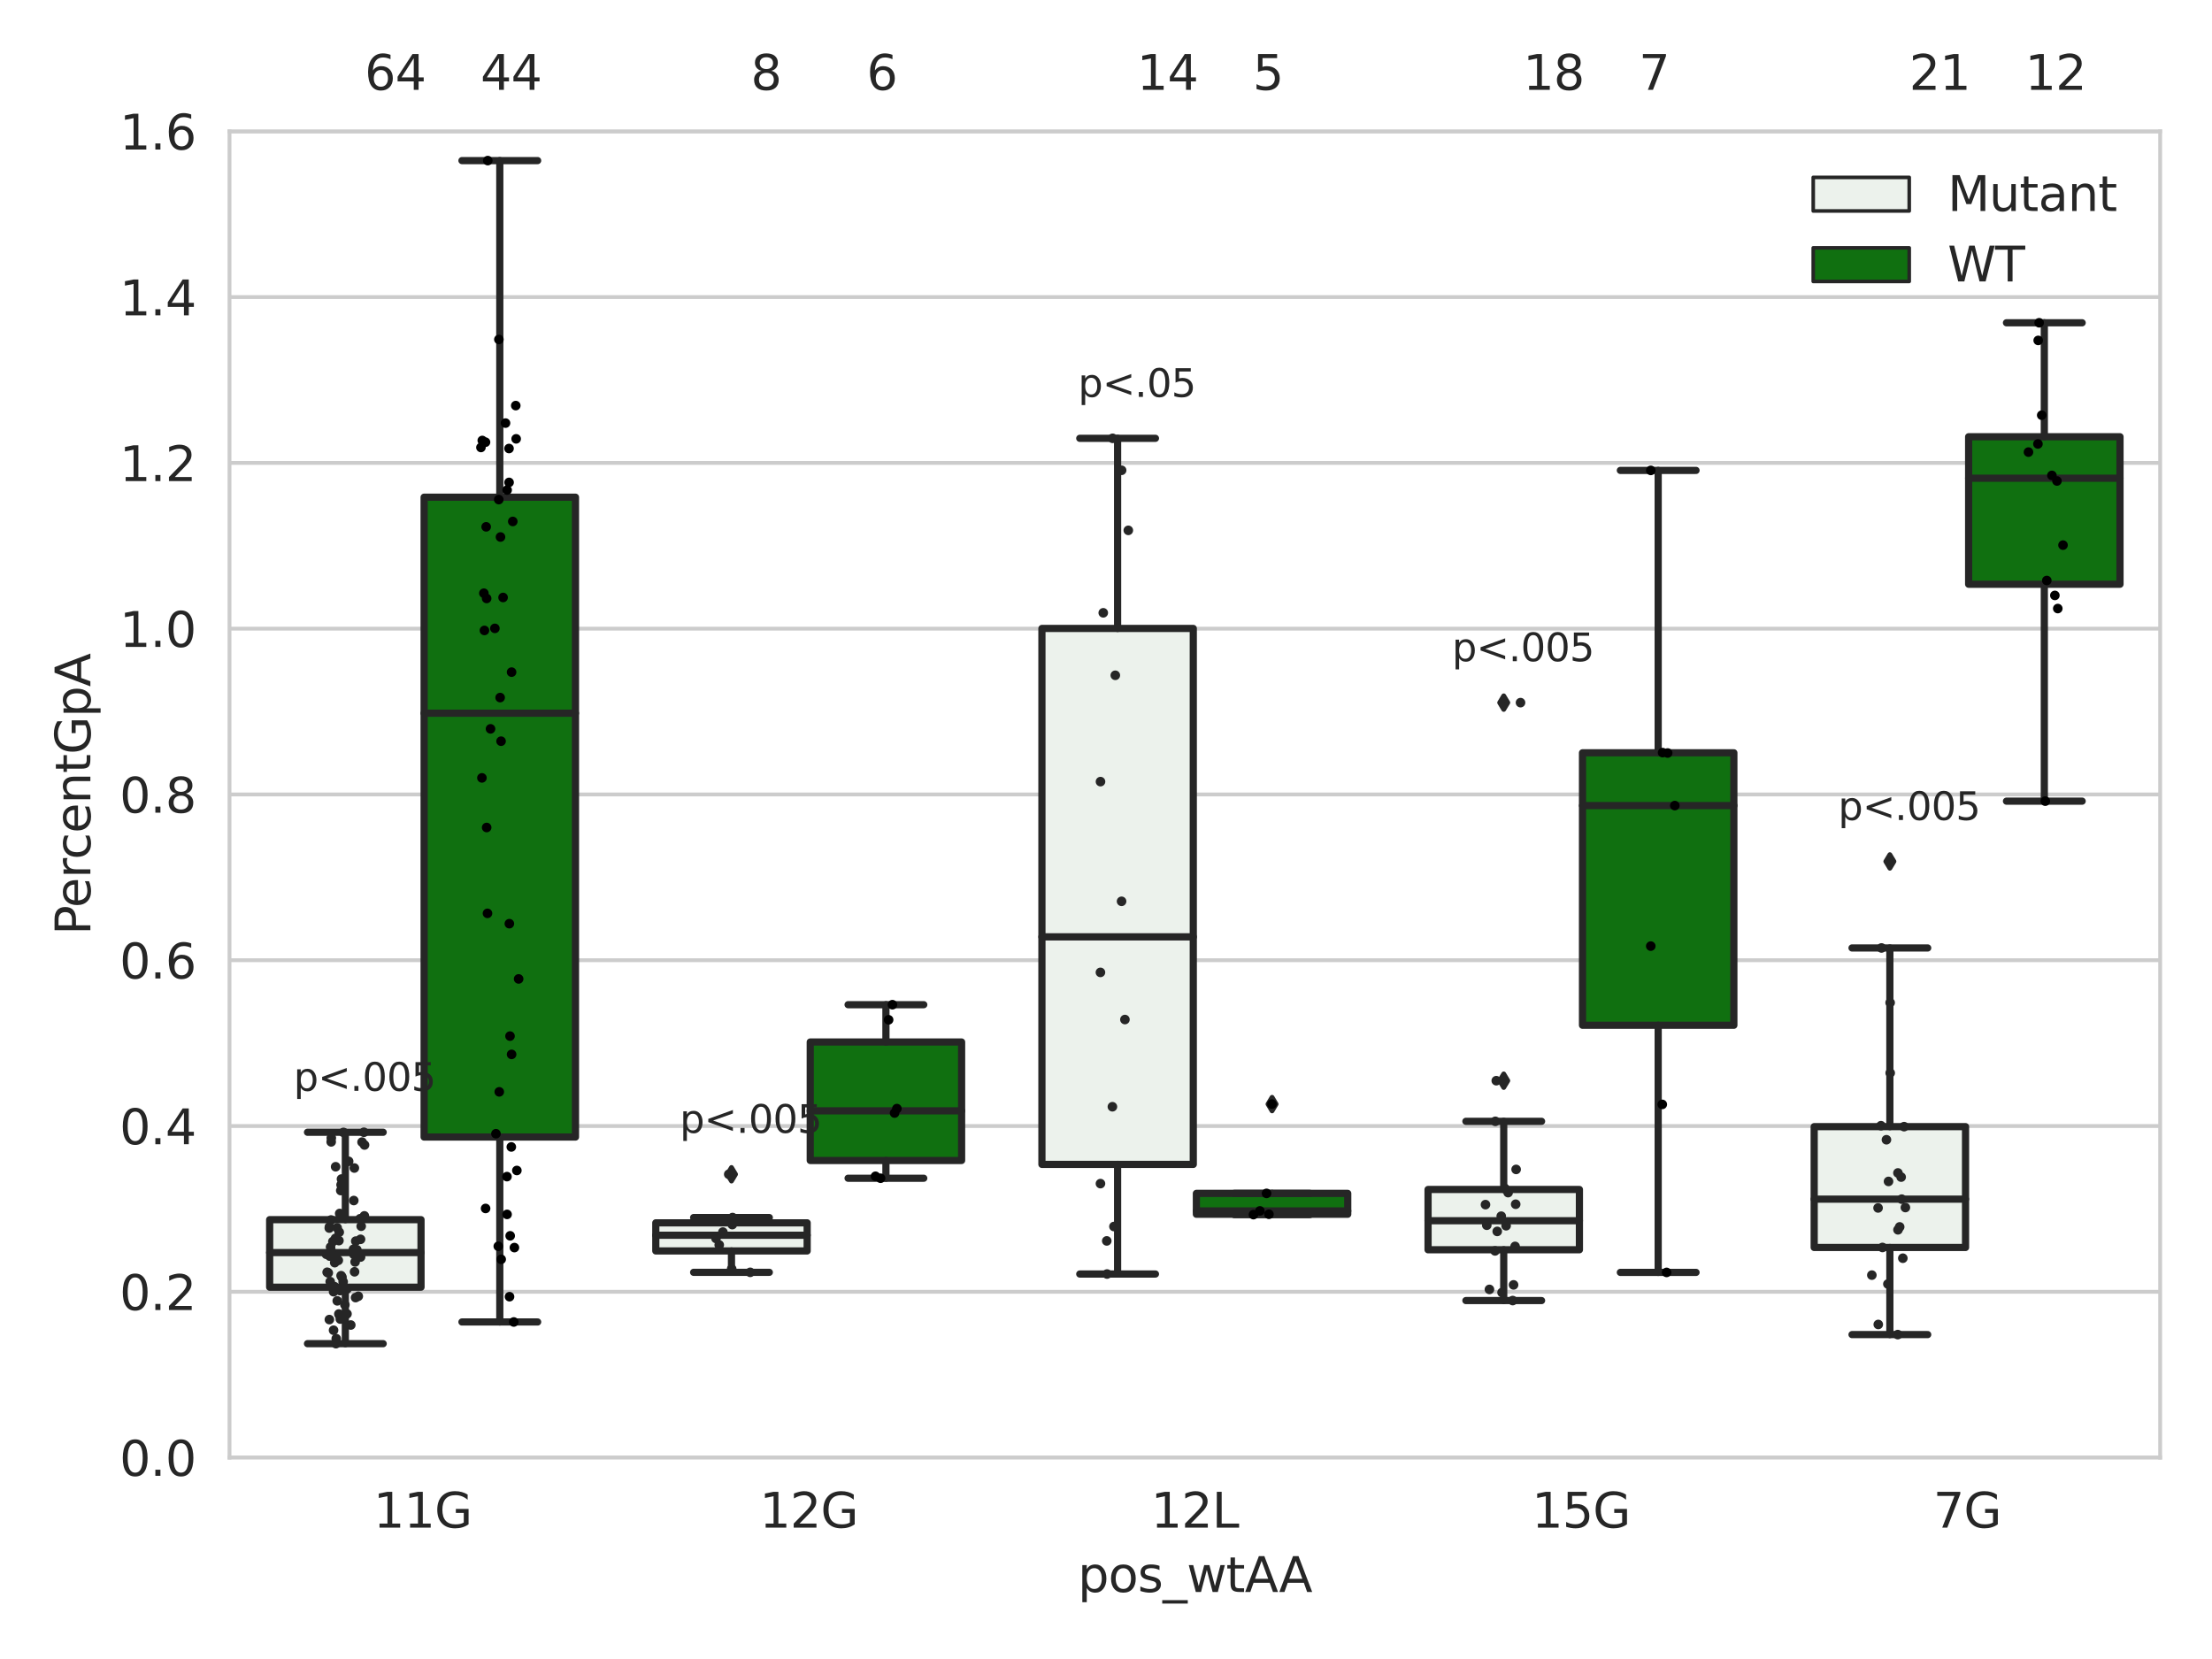 <?xml version="1.0" encoding="utf-8" standalone="no"?>
<!DOCTYPE svg PUBLIC "-//W3C//DTD SVG 1.1//EN"
  "http://www.w3.org/Graphics/SVG/1.1/DTD/svg11.dtd">
<svg xmlns:xlink="http://www.w3.org/1999/xlink" width="460.8pt" height="345.6pt" viewBox="0 0 460.8 345.6" xmlns="http://www.w3.org/2000/svg" version="1.1">
 <defs>
  <style type="text/css">*{stroke-linejoin: round; stroke-linecap: butt}</style>
 </defs>
 <g id="figure_1">
  <g id="patch_1">
   <path d="M 0 345.6 
L 460.8 345.6 
L 460.8 0 
L 0 0 
z
" style="fill: #ffffff"/>
  </g>
  <g id="axes_1">
   <g id="patch_2">
    <path d="M 47.81 303.64 
L 450 303.64 
L 450 27.354 
L 47.81 27.354 
z
" style="fill: #ffffff"/>
   </g>
   <g id="matplotlib.axis_1">
    <g id="xtick_1">
     <g id="text_1">
      <!-- 11G -->
      <g style="fill: #262626" transform="translate(77.792 318.238)scale(0.1 -0.1)">
       <defs>
        <path id="DejaVuSans-31" d="M 794 531 
L 1825 531 
L 1825 4091 
L 703 3866 
L 703 4441 
L 1819 4666 
L 2450 4666 
L 2450 531 
L 3481 531 
L 3481 0 
L 794 0 
L 794 531 
z
" transform="scale(0.016)"/>
        <path id="DejaVuSans-47" d="M 3809 666 
L 3809 1919 
L 2778 1919 
L 2778 2438 
L 4434 2438 
L 4434 434 
Q 4069 175 3628 42 
Q 3188 -91 2688 -91 
Q 1594 -91 976 548 
Q 359 1188 359 2328 
Q 359 3472 976 4111 
Q 1594 4750 2688 4750 
Q 3144 4750 3555 4637 
Q 3966 4525 4313 4306 
L 4313 3634 
Q 3963 3931 3569 4081 
Q 3175 4231 2741 4231 
Q 1884 4231 1454 3753 
Q 1025 3275 1025 2328 
Q 1025 1384 1454 906 
Q 1884 428 2741 428 
Q 3075 428 3337 486 
Q 3600 544 3809 666 
z
" transform="scale(0.016)"/>
       </defs>
       <use xlink:href="#DejaVuSans-31"/>
       <use xlink:href="#DejaVuSans-31" x="63.623"/>
       <use xlink:href="#DejaVuSans-47" x="127.246"/>
      </g>
     </g>
    </g>
    <g id="xtick_2">
     <g id="text_2">
      <!-- 12G -->
      <g style="fill: #262626" transform="translate(158.23 318.238)scale(0.1 -0.1)">
       <defs>
        <path id="DejaVuSans-32" d="M 1228 531 
L 3431 531 
L 3431 0 
L 469 0 
L 469 531 
Q 828 903 1448 1529 
Q 2069 2156 2228 2338 
Q 2531 2678 2651 2914 
Q 2772 3150 2772 3378 
Q 2772 3750 2511 3984 
Q 2250 4219 1831 4219 
Q 1534 4219 1204 4116 
Q 875 4013 500 3803 
L 500 4441 
Q 881 4594 1212 4672 
Q 1544 4750 1819 4750 
Q 2544 4750 2975 4387 
Q 3406 4025 3406 3419 
Q 3406 3131 3298 2873 
Q 3191 2616 2906 2266 
Q 2828 2175 2409 1742 
Q 1991 1309 1228 531 
z
" transform="scale(0.016)"/>
       </defs>
       <use xlink:href="#DejaVuSans-31"/>
       <use xlink:href="#DejaVuSans-32" x="63.623"/>
       <use xlink:href="#DejaVuSans-47" x="127.246"/>
      </g>
     </g>
    </g>
    <g id="xtick_3">
     <g id="text_3">
      <!-- 12L -->
      <g style="fill: #262626" transform="translate(239.757 318.238)scale(0.1 -0.1)">
       <defs>
        <path id="DejaVuSans-4c" d="M 628 4666 
L 1259 4666 
L 1259 531 
L 3531 531 
L 3531 0 
L 628 0 
L 628 4666 
z
" transform="scale(0.016)"/>
       </defs>
       <use xlink:href="#DejaVuSans-31"/>
       <use xlink:href="#DejaVuSans-32" x="63.623"/>
       <use xlink:href="#DejaVuSans-4c" x="127.246"/>
      </g>
     </g>
    </g>
    <g id="xtick_4">
     <g id="text_4">
      <!-- 15G -->
      <g style="fill: #262626" transform="translate(319.106 318.238)scale(0.1 -0.1)">
       <defs>
        <path id="DejaVuSans-35" d="M 691 4666 
L 3169 4666 
L 3169 4134 
L 1269 4134 
L 1269 2991 
Q 1406 3038 1543 3061 
Q 1681 3084 1819 3084 
Q 2600 3084 3056 2656 
Q 3513 2228 3513 1497 
Q 3513 744 3044 326 
Q 2575 -91 1722 -91 
Q 1428 -91 1123 -41 
Q 819 9 494 109 
L 494 744 
Q 775 591 1075 516 
Q 1375 441 1709 441 
Q 2250 441 2565 725 
Q 2881 1009 2881 1497 
Q 2881 1984 2565 2268 
Q 2250 2553 1709 2553 
Q 1456 2553 1204 2497 
Q 953 2441 691 2322 
L 691 4666 
z
" transform="scale(0.016)"/>
       </defs>
       <use xlink:href="#DejaVuSans-31"/>
       <use xlink:href="#DejaVuSans-35" x="63.623"/>
       <use xlink:href="#DejaVuSans-47" x="127.246"/>
      </g>
     </g>
    </g>
    <g id="xtick_5">
     <g id="text_5">
      <!-- 7G -->
      <g style="fill: #262626" transform="translate(402.726 318.238)scale(0.1 -0.1)">
       <defs>
        <path id="DejaVuSans-37" d="M 525 4666 
L 3525 4666 
L 3525 4397 
L 1831 0 
L 1172 0 
L 2766 4134 
L 525 4134 
L 525 4666 
z
" transform="scale(0.016)"/>
       </defs>
       <use xlink:href="#DejaVuSans-37"/>
       <use xlink:href="#DejaVuSans-47" x="63.623"/>
      </g>
     </g>
    </g>
    <g id="text_6">
     <!-- pos_wtAA -->
     <g style="fill: #262626" transform="translate(224.539 331.638)scale(0.1 -0.1)">
      <defs>
       <path id="DejaVuSans-70" d="M 1159 525 
L 1159 -1331 
L 581 -1331 
L 581 3500 
L 1159 3500 
L 1159 2969 
Q 1341 3281 1617 3432 
Q 1894 3584 2278 3584 
Q 2916 3584 3314 3078 
Q 3713 2572 3713 1747 
Q 3713 922 3314 415 
Q 2916 -91 2278 -91 
Q 1894 -91 1617 61 
Q 1341 213 1159 525 
z
M 3116 1747 
Q 3116 2381 2855 2742 
Q 2594 3103 2138 3103 
Q 1681 3103 1420 2742 
Q 1159 2381 1159 1747 
Q 1159 1113 1420 752 
Q 1681 391 2138 391 
Q 2594 391 2855 752 
Q 3116 1113 3116 1747 
z
" transform="scale(0.016)"/>
       <path id="DejaVuSans-6f" d="M 1959 3097 
Q 1497 3097 1228 2736 
Q 959 2375 959 1747 
Q 959 1119 1226 758 
Q 1494 397 1959 397 
Q 2419 397 2687 759 
Q 2956 1122 2956 1747 
Q 2956 2369 2687 2733 
Q 2419 3097 1959 3097 
z
M 1959 3584 
Q 2709 3584 3137 3096 
Q 3566 2609 3566 1747 
Q 3566 888 3137 398 
Q 2709 -91 1959 -91 
Q 1206 -91 779 398 
Q 353 888 353 1747 
Q 353 2609 779 3096 
Q 1206 3584 1959 3584 
z
" transform="scale(0.016)"/>
       <path id="DejaVuSans-73" d="M 2834 3397 
L 2834 2853 
Q 2591 2978 2328 3040 
Q 2066 3103 1784 3103 
Q 1356 3103 1142 2972 
Q 928 2841 928 2578 
Q 928 2378 1081 2264 
Q 1234 2150 1697 2047 
L 1894 2003 
Q 2506 1872 2764 1633 
Q 3022 1394 3022 966 
Q 3022 478 2636 193 
Q 2250 -91 1575 -91 
Q 1294 -91 989 -36 
Q 684 19 347 128 
L 347 722 
Q 666 556 975 473 
Q 1284 391 1588 391 
Q 1994 391 2212 530 
Q 2431 669 2431 922 
Q 2431 1156 2273 1281 
Q 2116 1406 1581 1522 
L 1381 1569 
Q 847 1681 609 1914 
Q 372 2147 372 2553 
Q 372 3047 722 3315 
Q 1072 3584 1716 3584 
Q 2034 3584 2315 3537 
Q 2597 3491 2834 3397 
z
" transform="scale(0.016)"/>
       <path id="DejaVuSans-5f" d="M 3263 -1063 
L 3263 -1509 
L -63 -1509 
L -63 -1063 
L 3263 -1063 
z
" transform="scale(0.016)"/>
       <path id="DejaVuSans-77" d="M 269 3500 
L 844 3500 
L 1563 769 
L 2278 3500 
L 2956 3500 
L 3675 769 
L 4391 3500 
L 4966 3500 
L 4050 0 
L 3372 0 
L 2619 2869 
L 1863 0 
L 1184 0 
L 269 3500 
z
" transform="scale(0.016)"/>
       <path id="DejaVuSans-74" d="M 1172 4494 
L 1172 3500 
L 2356 3500 
L 2356 3053 
L 1172 3053 
L 1172 1153 
Q 1172 725 1289 603 
Q 1406 481 1766 481 
L 2356 481 
L 2356 0 
L 1766 0 
Q 1100 0 847 248 
Q 594 497 594 1153 
L 594 3053 
L 172 3053 
L 172 3500 
L 594 3500 
L 594 4494 
L 1172 4494 
z
" transform="scale(0.016)"/>
       <path id="DejaVuSans-41" d="M 2188 4044 
L 1331 1722 
L 3047 1722 
L 2188 4044 
z
M 1831 4666 
L 2547 4666 
L 4325 0 
L 3669 0 
L 3244 1197 
L 1141 1197 
L 716 0 
L 50 0 
L 1831 4666 
z
" transform="scale(0.016)"/>
      </defs>
      <use xlink:href="#DejaVuSans-70"/>
      <use xlink:href="#DejaVuSans-6f" x="63.477"/>
      <use xlink:href="#DejaVuSans-73" x="124.658"/>
      <use xlink:href="#DejaVuSans-5f" x="176.758"/>
      <use xlink:href="#DejaVuSans-77" x="226.758"/>
      <use xlink:href="#DejaVuSans-74" x="308.545"/>
      <use xlink:href="#DejaVuSans-41" x="347.754"/>
      <use xlink:href="#DejaVuSans-41" x="418.912"/>
     </g>
    </g>
   </g>
   <g id="matplotlib.axis_2">
    <g id="ytick_1">
     <g id="line2d_1">
      <path d="M 47.81 303.64 
L 450 303.64 
" clip-path="url(#p82b1e2fd40)" style="fill: none; stroke: #cccccc; stroke-width: 0.8; stroke-linecap: round"/>
     </g>
     <g id="text_7">
      <!-- 0.0 -->
      <g style="fill: #262626" transform="translate(24.907 307.439)scale(0.1 -0.1)">
       <defs>
        <path id="DejaVuSans-30" d="M 2034 4250 
Q 1547 4250 1301 3770 
Q 1056 3291 1056 2328 
Q 1056 1369 1301 889 
Q 1547 409 2034 409 
Q 2525 409 2770 889 
Q 3016 1369 3016 2328 
Q 3016 3291 2770 3770 
Q 2525 4250 2034 4250 
z
M 2034 4750 
Q 2819 4750 3233 4129 
Q 3647 3509 3647 2328 
Q 3647 1150 3233 529 
Q 2819 -91 2034 -91 
Q 1250 -91 836 529 
Q 422 1150 422 2328 
Q 422 3509 836 4129 
Q 1250 4750 2034 4750 
z
" transform="scale(0.016)"/>
        <path id="DejaVuSans-2e" d="M 684 794 
L 1344 794 
L 1344 0 
L 684 0 
L 684 794 
z
" transform="scale(0.016)"/>
       </defs>
       <use xlink:href="#DejaVuSans-30"/>
       <use xlink:href="#DejaVuSans-2e" x="63.623"/>
       <use xlink:href="#DejaVuSans-30" x="95.41"/>
      </g>
     </g>
    </g>
    <g id="ytick_2">
     <g id="line2d_2">
      <path d="M 47.81 269.104 
L 450 269.104 
" clip-path="url(#p82b1e2fd40)" style="fill: none; stroke: #cccccc; stroke-width: 0.8; stroke-linecap: round"/>
     </g>
     <g id="text_8">
      <!-- 0.2 -->
      <g style="fill: #262626" transform="translate(24.907 272.903)scale(0.1 -0.1)">
       <use xlink:href="#DejaVuSans-30"/>
       <use xlink:href="#DejaVuSans-2e" x="63.623"/>
       <use xlink:href="#DejaVuSans-32" x="95.41"/>
      </g>
     </g>
    </g>
    <g id="ytick_3">
     <g id="line2d_3">
      <path d="M 47.81 234.568 
L 450 234.568 
" clip-path="url(#p82b1e2fd40)" style="fill: none; stroke: #cccccc; stroke-width: 0.8; stroke-linecap: round"/>
     </g>
     <g id="text_9">
      <!-- 0.4 -->
      <g style="fill: #262626" transform="translate(24.907 238.368)scale(0.1 -0.1)">
       <defs>
        <path id="DejaVuSans-34" d="M 2419 4116 
L 825 1625 
L 2419 1625 
L 2419 4116 
z
M 2253 4666 
L 3047 4666 
L 3047 1625 
L 3713 1625 
L 3713 1100 
L 3047 1100 
L 3047 0 
L 2419 0 
L 2419 1100 
L 313 1100 
L 313 1709 
L 2253 4666 
z
" transform="scale(0.016)"/>
       </defs>
       <use xlink:href="#DejaVuSans-30"/>
       <use xlink:href="#DejaVuSans-2e" x="63.623"/>
       <use xlink:href="#DejaVuSans-34" x="95.41"/>
      </g>
     </g>
    </g>
    <g id="ytick_4">
     <g id="line2d_4">
      <path d="M 47.81 200.033 
L 450 200.033 
" clip-path="url(#p82b1e2fd40)" style="fill: none; stroke: #cccccc; stroke-width: 0.8; stroke-linecap: round"/>
     </g>
     <g id="text_10">
      <!-- 0.6 -->
      <g style="fill: #262626" transform="translate(24.907 203.832)scale(0.1 -0.1)">
       <defs>
        <path id="DejaVuSans-36" d="M 2113 2584 
Q 1688 2584 1439 2293 
Q 1191 2003 1191 1497 
Q 1191 994 1439 701 
Q 1688 409 2113 409 
Q 2538 409 2786 701 
Q 3034 994 3034 1497 
Q 3034 2003 2786 2293 
Q 2538 2584 2113 2584 
z
M 3366 4563 
L 3366 3988 
Q 3128 4100 2886 4159 
Q 2644 4219 2406 4219 
Q 1781 4219 1451 3797 
Q 1122 3375 1075 2522 
Q 1259 2794 1537 2939 
Q 1816 3084 2150 3084 
Q 2853 3084 3261 2657 
Q 3669 2231 3669 1497 
Q 3669 778 3244 343 
Q 2819 -91 2113 -91 
Q 1303 -91 875 529 
Q 447 1150 447 2328 
Q 447 3434 972 4092 
Q 1497 4750 2381 4750 
Q 2619 4750 2861 4703 
Q 3103 4656 3366 4563 
z
" transform="scale(0.016)"/>
       </defs>
       <use xlink:href="#DejaVuSans-30"/>
       <use xlink:href="#DejaVuSans-2e" x="63.623"/>
       <use xlink:href="#DejaVuSans-36" x="95.41"/>
      </g>
     </g>
    </g>
    <g id="ytick_5">
     <g id="line2d_5">
      <path d="M 47.81 165.497 
L 450 165.497 
" clip-path="url(#p82b1e2fd40)" style="fill: none; stroke: #cccccc; stroke-width: 0.8; stroke-linecap: round"/>
     </g>
     <g id="text_11">
      <!-- 0.8 -->
      <g style="fill: #262626" transform="translate(24.907 169.296)scale(0.1 -0.1)">
       <defs>
        <path id="DejaVuSans-38" d="M 2034 2216 
Q 1584 2216 1326 1975 
Q 1069 1734 1069 1313 
Q 1069 891 1326 650 
Q 1584 409 2034 409 
Q 2484 409 2743 651 
Q 3003 894 3003 1313 
Q 3003 1734 2745 1975 
Q 2488 2216 2034 2216 
z
M 1403 2484 
Q 997 2584 770 2862 
Q 544 3141 544 3541 
Q 544 4100 942 4425 
Q 1341 4750 2034 4750 
Q 2731 4750 3128 4425 
Q 3525 4100 3525 3541 
Q 3525 3141 3298 2862 
Q 3072 2584 2669 2484 
Q 3125 2378 3379 2068 
Q 3634 1759 3634 1313 
Q 3634 634 3220 271 
Q 2806 -91 2034 -91 
Q 1263 -91 848 271 
Q 434 634 434 1313 
Q 434 1759 690 2068 
Q 947 2378 1403 2484 
z
M 1172 3481 
Q 1172 3119 1398 2916 
Q 1625 2713 2034 2713 
Q 2441 2713 2670 2916 
Q 2900 3119 2900 3481 
Q 2900 3844 2670 4047 
Q 2441 4250 2034 4250 
Q 1625 4250 1398 4047 
Q 1172 3844 1172 3481 
z
" transform="scale(0.016)"/>
       </defs>
       <use xlink:href="#DejaVuSans-30"/>
       <use xlink:href="#DejaVuSans-2e" x="63.623"/>
       <use xlink:href="#DejaVuSans-38" x="95.41"/>
      </g>
     </g>
    </g>
    <g id="ytick_6">
     <g id="line2d_6">
      <path d="M 47.81 130.961 
L 450 130.961 
" clip-path="url(#p82b1e2fd40)" style="fill: none; stroke: #cccccc; stroke-width: 0.8; stroke-linecap: round"/>
     </g>
     <g id="text_12">
      <!-- 1.0 -->
      <g style="fill: #262626" transform="translate(24.907 134.76)scale(0.1 -0.1)">
       <use xlink:href="#DejaVuSans-31"/>
       <use xlink:href="#DejaVuSans-2e" x="63.623"/>
       <use xlink:href="#DejaVuSans-30" x="95.41"/>
      </g>
     </g>
    </g>
    <g id="ytick_7">
     <g id="line2d_7">
      <path d="M 47.81 96.425 
L 450 96.425 
" clip-path="url(#p82b1e2fd40)" style="fill: none; stroke: #cccccc; stroke-width: 0.8; stroke-linecap: round"/>
     </g>
     <g id="text_13">
      <!-- 1.2 -->
      <g style="fill: #262626" transform="translate(24.907 100.225)scale(0.1 -0.1)">
       <use xlink:href="#DejaVuSans-31"/>
       <use xlink:href="#DejaVuSans-2e" x="63.623"/>
       <use xlink:href="#DejaVuSans-32" x="95.41"/>
      </g>
     </g>
    </g>
    <g id="ytick_8">
     <g id="line2d_8">
      <path d="M 47.81 61.89 
L 450 61.89 
" clip-path="url(#p82b1e2fd40)" style="fill: none; stroke: #cccccc; stroke-width: 0.8; stroke-linecap: round"/>
     </g>
     <g id="text_14">
      <!-- 1.4 -->
      <g style="fill: #262626" transform="translate(24.907 65.689)scale(0.1 -0.1)">
       <use xlink:href="#DejaVuSans-31"/>
       <use xlink:href="#DejaVuSans-2e" x="63.623"/>
       <use xlink:href="#DejaVuSans-34" x="95.41"/>
      </g>
     </g>
    </g>
    <g id="ytick_9">
     <g id="line2d_9">
      <path d="M 47.81 27.354 
L 450 27.354 
" clip-path="url(#p82b1e2fd40)" style="fill: none; stroke: #cccccc; stroke-width: 0.8; stroke-linecap: round"/>
     </g>
     <g id="text_15">
      <!-- 1.6 -->
      <g style="fill: #262626" transform="translate(24.907 31.153)scale(0.1 -0.1)">
       <use xlink:href="#DejaVuSans-31"/>
       <use xlink:href="#DejaVuSans-2e" x="63.623"/>
       <use xlink:href="#DejaVuSans-36" x="95.41"/>
      </g>
     </g>
    </g>
    <g id="text_16">
     <!-- PercentGpA -->
     <g style="fill: #262626" transform="translate(18.827 194.774)rotate(-90)scale(0.1 -0.1)">
      <defs>
       <path id="DejaVuSans-50" d="M 1259 4147 
L 1259 2394 
L 2053 2394 
Q 2494 2394 2734 2622 
Q 2975 2850 2975 3272 
Q 2975 3691 2734 3919 
Q 2494 4147 2053 4147 
L 1259 4147 
z
M 628 4666 
L 2053 4666 
Q 2838 4666 3239 4311 
Q 3641 3956 3641 3272 
Q 3641 2581 3239 2228 
Q 2838 1875 2053 1875 
L 1259 1875 
L 1259 0 
L 628 0 
L 628 4666 
z
" transform="scale(0.016)"/>
       <path id="DejaVuSans-65" d="M 3597 1894 
L 3597 1613 
L 953 1613 
Q 991 1019 1311 708 
Q 1631 397 2203 397 
Q 2534 397 2845 478 
Q 3156 559 3463 722 
L 3463 178 
Q 3153 47 2828 -22 
Q 2503 -91 2169 -91 
Q 1331 -91 842 396 
Q 353 884 353 1716 
Q 353 2575 817 3079 
Q 1281 3584 2069 3584 
Q 2775 3584 3186 3129 
Q 3597 2675 3597 1894 
z
M 3022 2063 
Q 3016 2534 2758 2815 
Q 2500 3097 2075 3097 
Q 1594 3097 1305 2825 
Q 1016 2553 972 2059 
L 3022 2063 
z
" transform="scale(0.016)"/>
       <path id="DejaVuSans-72" d="M 2631 2963 
Q 2534 3019 2420 3045 
Q 2306 3072 2169 3072 
Q 1681 3072 1420 2755 
Q 1159 2438 1159 1844 
L 1159 0 
L 581 0 
L 581 3500 
L 1159 3500 
L 1159 2956 
Q 1341 3275 1631 3429 
Q 1922 3584 2338 3584 
Q 2397 3584 2469 3576 
Q 2541 3569 2628 3553 
L 2631 2963 
z
" transform="scale(0.016)"/>
       <path id="DejaVuSans-63" d="M 3122 3366 
L 3122 2828 
Q 2878 2963 2633 3030 
Q 2388 3097 2138 3097 
Q 1578 3097 1268 2742 
Q 959 2388 959 1747 
Q 959 1106 1268 751 
Q 1578 397 2138 397 
Q 2388 397 2633 464 
Q 2878 531 3122 666 
L 3122 134 
Q 2881 22 2623 -34 
Q 2366 -91 2075 -91 
Q 1284 -91 818 406 
Q 353 903 353 1747 
Q 353 2603 823 3093 
Q 1294 3584 2113 3584 
Q 2378 3584 2631 3529 
Q 2884 3475 3122 3366 
z
" transform="scale(0.016)"/>
       <path id="DejaVuSans-6e" d="M 3513 2113 
L 3513 0 
L 2938 0 
L 2938 2094 
Q 2938 2591 2744 2837 
Q 2550 3084 2163 3084 
Q 1697 3084 1428 2787 
Q 1159 2491 1159 1978 
L 1159 0 
L 581 0 
L 581 3500 
L 1159 3500 
L 1159 2956 
Q 1366 3272 1645 3428 
Q 1925 3584 2291 3584 
Q 2894 3584 3203 3211 
Q 3513 2838 3513 2113 
z
" transform="scale(0.016)"/>
      </defs>
      <use xlink:href="#DejaVuSans-50"/>
      <use xlink:href="#DejaVuSans-65" x="56.678"/>
      <use xlink:href="#DejaVuSans-72" x="118.201"/>
      <use xlink:href="#DejaVuSans-63" x="157.064"/>
      <use xlink:href="#DejaVuSans-65" x="212.045"/>
      <use xlink:href="#DejaVuSans-6e" x="273.568"/>
      <use xlink:href="#DejaVuSans-74" x="336.947"/>
      <use xlink:href="#DejaVuSans-47" x="376.156"/>
      <use xlink:href="#DejaVuSans-70" x="453.646"/>
      <use xlink:href="#DejaVuSans-41" x="517.123"/>
     </g>
    </g>
   </g>
   <g id="patch_3">
    <path d="M 56.176 268.144 
L 87.707 268.144 
L 87.707 254.079 
L 56.176 254.079 
L 56.176 268.144 
z
" clip-path="url(#p82b1e2fd40)" style="fill: #ecf2ec; stroke: #262626; stroke-width: 1.5; stroke-linejoin: miter"/>
   </g>
   <g id="patch_4">
    <path d="M 88.351 236.865 
L 119.882 236.865 
L 119.882 103.576 
L 88.351 103.576 
L 88.351 236.865 
z
" clip-path="url(#p82b1e2fd40)" style="fill: #107010; stroke: #262626; stroke-width: 1.5; stroke-linejoin: miter"/>
   </g>
   <g id="patch_5">
    <path d="M 136.614 260.593 
L 168.145 260.593 
L 168.145 254.739 
L 136.614 254.739 
L 136.614 260.593 
z
" clip-path="url(#p82b1e2fd40)" style="fill: #ecf2ec; stroke: #262626; stroke-width: 1.5; stroke-linejoin: miter"/>
   </g>
   <g id="patch_6">
    <path d="M 168.789 241.749 
L 200.32 241.749 
L 200.32 217.069 
L 168.789 217.069 
L 168.789 241.749 
z
" clip-path="url(#p82b1e2fd40)" style="fill: #107010; stroke: #262626; stroke-width: 1.5; stroke-linejoin: miter"/>
   </g>
   <g id="patch_7">
    <path d="M 217.052 242.565 
L 248.583 242.565 
L 248.583 130.915 
L 217.052 130.915 
L 217.052 242.565 
z
" clip-path="url(#p82b1e2fd40)" style="fill: #ecf2ec; stroke: #262626; stroke-width: 1.5; stroke-linejoin: miter"/>
   </g>
   <g id="patch_8">
    <path d="M 249.227 252.951 
L 280.758 252.951 
L 280.758 248.605 
L 249.227 248.605 
L 249.227 252.951 
z
" clip-path="url(#p82b1e2fd40)" style="fill: #107010; stroke: #262626; stroke-width: 1.5; stroke-linejoin: miter"/>
   </g>
   <g id="patch_9">
    <path d="M 297.49 260.35 
L 329.021 260.35 
L 329.021 247.792 
L 297.49 247.792 
L 297.49 260.35 
z
" clip-path="url(#p82b1e2fd40)" style="fill: #ecf2ec; stroke: #262626; stroke-width: 1.5; stroke-linejoin: miter"/>
   </g>
   <g id="patch_10">
    <path d="M 329.665 213.58 
L 361.196 213.58 
L 361.196 156.824 
L 329.665 156.824 
L 329.665 213.58 
z
" clip-path="url(#p82b1e2fd40)" style="fill: #107010; stroke: #262626; stroke-width: 1.5; stroke-linejoin: miter"/>
   </g>
   <g id="patch_11">
    <path d="M 377.928 259.87 
L 409.459 259.87 
L 409.459 234.701 
L 377.928 234.701 
L 377.928 259.87 
z
" clip-path="url(#p82b1e2fd40)" style="fill: #ecf2ec; stroke: #262626; stroke-width: 1.5; stroke-linejoin: miter"/>
   </g>
   <g id="patch_12">
    <path d="M 410.103 121.707 
L 441.634 121.707 
L 441.634 90.983 
L 410.103 90.983 
L 410.103 121.707 
z
" clip-path="url(#p82b1e2fd40)" style="fill: #107010; stroke: #262626; stroke-width: 1.5; stroke-linejoin: miter"/>
   </g>
   <g id="patch_13">
    <path d="M 88.029 303.64 
L 88.029 303.64 
L 88.029 303.64 
L 88.029 303.64 
z
" clip-path="url(#p82b1e2fd40)" style="fill: #ecf2ec; stroke: #262626; stroke-width: 0.75; stroke-linejoin: miter"/>
   </g>
   <g id="patch_14">
    <path d="M 88.029 303.64 
L 88.029 303.64 
L 88.029 303.64 
L 88.029 303.64 
z
" clip-path="url(#p82b1e2fd40)" style="fill: #107010; stroke: #262626; stroke-width: 0.75; stroke-linejoin: miter"/>
   </g>
   <g id="PathCollection_1"/>
   <g id="PathCollection_2"/>
   <g id="line2d_10">
    <path d="M 71.941 268.144 
L 71.941 279.91 
" clip-path="url(#p82b1e2fd40)" style="fill: none; stroke: #262626; stroke-width: 1.5; stroke-linecap: round"/>
   </g>
   <g id="line2d_11">
    <path d="M 71.941 254.079 
L 71.941 235.87 
" clip-path="url(#p82b1e2fd40)" style="fill: none; stroke: #262626; stroke-width: 1.5; stroke-linecap: round"/>
   </g>
   <g id="line2d_12">
    <path d="M 64.058 279.91 
L 79.824 279.91 
" clip-path="url(#p82b1e2fd40)" style="fill: none; stroke: #262626; stroke-width: 1.5; stroke-linecap: round"/>
   </g>
   <g id="line2d_13">
    <path d="M 64.058 235.87 
L 79.824 235.87 
" clip-path="url(#p82b1e2fd40)" style="fill: none; stroke: #262626; stroke-width: 1.5; stroke-linecap: round"/>
   </g>
   <g id="line2d_14"/>
   <g id="line2d_15">
    <path d="M 104.117 236.865 
L 104.117 275.391 
" clip-path="url(#p82b1e2fd40)" style="fill: none; stroke: #262626; stroke-width: 1.5; stroke-linecap: round"/>
   </g>
   <g id="line2d_16">
    <path d="M 104.117 103.576 
L 104.117 33.455 
" clip-path="url(#p82b1e2fd40)" style="fill: none; stroke: #262626; stroke-width: 1.5; stroke-linecap: round"/>
   </g>
   <g id="line2d_17">
    <path d="M 96.234 275.391 
L 112 275.391 
" clip-path="url(#p82b1e2fd40)" style="fill: none; stroke: #262626; stroke-width: 1.5; stroke-linecap: round"/>
   </g>
   <g id="line2d_18">
    <path d="M 96.234 33.455 
L 112 33.455 
" clip-path="url(#p82b1e2fd40)" style="fill: none; stroke: #262626; stroke-width: 1.5; stroke-linecap: round"/>
   </g>
   <g id="line2d_19"/>
   <g id="line2d_20">
    <path d="M 152.379 260.593 
L 152.379 265.049 
" clip-path="url(#p82b1e2fd40)" style="fill: none; stroke: #262626; stroke-width: 1.5; stroke-linecap: round"/>
   </g>
   <g id="line2d_21">
    <path d="M 152.379 254.739 
L 152.379 253.638 
" clip-path="url(#p82b1e2fd40)" style="fill: none; stroke: #262626; stroke-width: 1.5; stroke-linecap: round"/>
   </g>
   <g id="line2d_22">
    <path d="M 144.496 265.049 
L 160.262 265.049 
" clip-path="url(#p82b1e2fd40)" style="fill: none; stroke: #262626; stroke-width: 1.5; stroke-linecap: round"/>
   </g>
   <g id="line2d_23">
    <path d="M 144.496 253.638 
L 160.262 253.638 
" clip-path="url(#p82b1e2fd40)" style="fill: none; stroke: #262626; stroke-width: 1.5; stroke-linecap: round"/>
   </g>
   <g id="line2d_24">
    <defs>
     <path id="m35ad32fe03" d="M -0 1.414 
L 0.849 0 
L 0 -1.414 
L -0.849 -0 
z
" style="stroke: #262626; stroke-linejoin: miter"/>
    </defs>
    <g clip-path="url(#p82b1e2fd40)">
     <use xlink:href="#m35ad32fe03" x="152.379" y="244.622" style="fill: #262626; stroke: #262626; stroke-linejoin: miter"/>
    </g>
   </g>
   <g id="line2d_25">
    <path d="M 184.555 241.749 
L 184.555 245.449 
" clip-path="url(#p82b1e2fd40)" style="fill: none; stroke: #262626; stroke-width: 1.5; stroke-linecap: round"/>
   </g>
   <g id="line2d_26">
    <path d="M 184.555 217.069 
L 184.555 209.296 
" clip-path="url(#p82b1e2fd40)" style="fill: none; stroke: #262626; stroke-width: 1.5; stroke-linecap: round"/>
   </g>
   <g id="line2d_27">
    <path d="M 176.672 245.449 
L 192.438 245.449 
" clip-path="url(#p82b1e2fd40)" style="fill: none; stroke: #262626; stroke-width: 1.5; stroke-linecap: round"/>
   </g>
   <g id="line2d_28">
    <path d="M 176.672 209.296 
L 192.438 209.296 
" clip-path="url(#p82b1e2fd40)" style="fill: none; stroke: #262626; stroke-width: 1.5; stroke-linecap: round"/>
   </g>
   <g id="line2d_29"/>
   <g id="line2d_30">
    <path d="M 232.817 242.565 
L 232.817 265.402 
" clip-path="url(#p82b1e2fd40)" style="fill: none; stroke: #262626; stroke-width: 1.5; stroke-linecap: round"/>
   </g>
   <g id="line2d_31">
    <path d="M 232.817 130.915 
L 232.817 91.31 
" clip-path="url(#p82b1e2fd40)" style="fill: none; stroke: #262626; stroke-width: 1.5; stroke-linecap: round"/>
   </g>
   <g id="line2d_32">
    <path d="M 224.934 265.402 
L 240.7 265.402 
" clip-path="url(#p82b1e2fd40)" style="fill: none; stroke: #262626; stroke-width: 1.5; stroke-linecap: round"/>
   </g>
   <g id="line2d_33">
    <path d="M 224.934 91.31 
L 240.7 91.31 
" clip-path="url(#p82b1e2fd40)" style="fill: none; stroke: #262626; stroke-width: 1.5; stroke-linecap: round"/>
   </g>
   <g id="line2d_34"/>
   <g id="line2d_35">
    <path d="M 264.993 252.951 
L 264.993 253.03 
" clip-path="url(#p82b1e2fd40)" style="fill: none; stroke: #262626; stroke-width: 1.5; stroke-linecap: round"/>
   </g>
   <g id="line2d_36">
    <path d="M 264.993 248.605 
L 264.993 248.605 
" clip-path="url(#p82b1e2fd40)" style="fill: none; stroke: #262626; stroke-width: 1.5; stroke-linecap: round"/>
   </g>
   <g id="line2d_37">
    <path d="M 257.11 253.03 
L 272.876 253.03 
" clip-path="url(#p82b1e2fd40)" style="fill: none; stroke: #262626; stroke-width: 1.5; stroke-linecap: round"/>
   </g>
   <g id="line2d_38">
    <path d="M 257.11 248.605 
L 272.876 248.605 
" clip-path="url(#p82b1e2fd40)" style="fill: none; stroke: #262626; stroke-width: 1.5; stroke-linecap: round"/>
   </g>
   <g id="line2d_39">
    <g clip-path="url(#p82b1e2fd40)">
     <use xlink:href="#m35ad32fe03" x="264.993" y="230.005" style="fill: #262626; stroke: #262626; stroke-linejoin: miter"/>
    </g>
   </g>
   <g id="line2d_40">
    <path d="M 313.255 260.35 
L 313.255 270.931 
" clip-path="url(#p82b1e2fd40)" style="fill: none; stroke: #262626; stroke-width: 1.5; stroke-linecap: round"/>
   </g>
   <g id="line2d_41">
    <path d="M 313.255 247.792 
L 313.255 233.592 
" clip-path="url(#p82b1e2fd40)" style="fill: none; stroke: #262626; stroke-width: 1.5; stroke-linecap: round"/>
   </g>
   <g id="line2d_42">
    <path d="M 305.372 270.931 
L 321.138 270.931 
" clip-path="url(#p82b1e2fd40)" style="fill: none; stroke: #262626; stroke-width: 1.5; stroke-linecap: round"/>
   </g>
   <g id="line2d_43">
    <path d="M 305.372 233.592 
L 321.138 233.592 
" clip-path="url(#p82b1e2fd40)" style="fill: none; stroke: #262626; stroke-width: 1.5; stroke-linecap: round"/>
   </g>
   <g id="line2d_44">
    <g clip-path="url(#p82b1e2fd40)">
     <use xlink:href="#m35ad32fe03" x="313.255" y="225.129" style="fill: #262626; stroke: #262626; stroke-linejoin: miter"/>
     <use xlink:href="#m35ad32fe03" x="313.255" y="146.371" style="fill: #262626; stroke: #262626; stroke-linejoin: miter"/>
    </g>
   </g>
   <g id="line2d_45">
    <path d="M 345.431 213.58 
L 345.431 265.065 
" clip-path="url(#p82b1e2fd40)" style="fill: none; stroke: #262626; stroke-width: 1.5; stroke-linecap: round"/>
   </g>
   <g id="line2d_46">
    <path d="M 345.431 156.824 
L 345.431 97.994 
" clip-path="url(#p82b1e2fd40)" style="fill: none; stroke: #262626; stroke-width: 1.5; stroke-linecap: round"/>
   </g>
   <g id="line2d_47">
    <path d="M 337.548 265.065 
L 353.314 265.065 
" clip-path="url(#p82b1e2fd40)" style="fill: none; stroke: #262626; stroke-width: 1.5; stroke-linecap: round"/>
   </g>
   <g id="line2d_48">
    <path d="M 337.548 97.994 
L 353.314 97.994 
" clip-path="url(#p82b1e2fd40)" style="fill: none; stroke: #262626; stroke-width: 1.5; stroke-linecap: round"/>
   </g>
   <g id="line2d_49"/>
   <g id="line2d_50">
    <path d="M 393.693 259.87 
L 393.693 278.019 
" clip-path="url(#p82b1e2fd40)" style="fill: none; stroke: #262626; stroke-width: 1.5; stroke-linecap: round"/>
   </g>
   <g id="line2d_51">
    <path d="M 393.693 234.701 
L 393.693 197.478 
" clip-path="url(#p82b1e2fd40)" style="fill: none; stroke: #262626; stroke-width: 1.5; stroke-linecap: round"/>
   </g>
   <g id="line2d_52">
    <path d="M 385.81 278.019 
L 401.576 278.019 
" clip-path="url(#p82b1e2fd40)" style="fill: none; stroke: #262626; stroke-width: 1.5; stroke-linecap: round"/>
   </g>
   <g id="line2d_53">
    <path d="M 385.81 197.478 
L 401.576 197.478 
" clip-path="url(#p82b1e2fd40)" style="fill: none; stroke: #262626; stroke-width: 1.5; stroke-linecap: round"/>
   </g>
   <g id="line2d_54">
    <g clip-path="url(#p82b1e2fd40)">
     <use xlink:href="#m35ad32fe03" x="393.693" y="179.454" style="fill: #262626; stroke: #262626; stroke-linejoin: miter"/>
    </g>
   </g>
   <g id="line2d_55">
    <path d="M 425.869 121.707 
L 425.869 166.895 
" clip-path="url(#p82b1e2fd40)" style="fill: none; stroke: #262626; stroke-width: 1.5; stroke-linecap: round"/>
   </g>
   <g id="line2d_56">
    <path d="M 425.869 90.983 
L 425.869 67.24 
" clip-path="url(#p82b1e2fd40)" style="fill: none; stroke: #262626; stroke-width: 1.5; stroke-linecap: round"/>
   </g>
   <g id="line2d_57">
    <path d="M 417.986 166.895 
L 433.752 166.895 
" clip-path="url(#p82b1e2fd40)" style="fill: none; stroke: #262626; stroke-width: 1.5; stroke-linecap: round"/>
   </g>
   <g id="line2d_58">
    <path d="M 417.986 67.24 
L 433.752 67.24 
" clip-path="url(#p82b1e2fd40)" style="fill: none; stroke: #262626; stroke-width: 1.5; stroke-linecap: round"/>
   </g>
   <g id="line2d_59"/>
   <g id="line2d_60">
    <path d="M 56.176 260.937 
L 87.707 260.937 
" clip-path="url(#p82b1e2fd40)" style="fill: none; stroke: #262626; stroke-width: 1.5; stroke-linecap: round"/>
   </g>
   <g id="line2d_61">
    <path d="M 88.351 148.576 
L 119.882 148.576 
" clip-path="url(#p82b1e2fd40)" style="fill: none; stroke: #262626; stroke-width: 1.5; stroke-linecap: round"/>
   </g>
   <g id="line2d_62">
    <path d="M 136.614 257.327 
L 168.145 257.327 
" clip-path="url(#p82b1e2fd40)" style="fill: none; stroke: #262626; stroke-width: 1.5; stroke-linecap: round"/>
   </g>
   <g id="line2d_63">
    <path d="M 168.789 231.406 
L 200.32 231.406 
" clip-path="url(#p82b1e2fd40)" style="fill: none; stroke: #262626; stroke-width: 1.5; stroke-linecap: round"/>
   </g>
   <g id="line2d_64">
    <path d="M 217.052 195.164 
L 248.583 195.164 
" clip-path="url(#p82b1e2fd40)" style="fill: none; stroke: #262626; stroke-width: 1.5; stroke-linecap: round"/>
   </g>
   <g id="line2d_65">
    <path d="M 249.227 252.256 
L 280.758 252.256 
" clip-path="url(#p82b1e2fd40)" style="fill: none; stroke: #262626; stroke-width: 1.5; stroke-linecap: round"/>
   </g>
   <g id="line2d_66">
    <path d="M 297.49 254.295 
L 329.021 254.295 
" clip-path="url(#p82b1e2fd40)" style="fill: none; stroke: #262626; stroke-width: 1.5; stroke-linecap: round"/>
   </g>
   <g id="line2d_67">
    <path d="M 329.665 167.818 
L 361.196 167.818 
" clip-path="url(#p82b1e2fd40)" style="fill: none; stroke: #262626; stroke-width: 1.5; stroke-linecap: round"/>
   </g>
   <g id="line2d_68">
    <path d="M 377.928 249.806 
L 409.459 249.806 
" clip-path="url(#p82b1e2fd40)" style="fill: none; stroke: #262626; stroke-width: 1.5; stroke-linecap: round"/>
   </g>
   <g id="line2d_69">
    <path d="M 410.103 99.617 
L 441.634 99.617 
" clip-path="url(#p82b1e2fd40)" style="fill: none; stroke: #262626; stroke-width: 1.5; stroke-linecap: round"/>
   </g>
   <g id="patch_15">
    <path d="M 47.81 303.64 
L 47.81 27.354 
" style="fill: none; stroke: #cccccc; stroke-width: 0.8; stroke-linejoin: miter; stroke-linecap: square"/>
   </g>
   <g id="patch_16">
    <path d="M 450 303.64 
L 450 27.354 
" style="fill: none; stroke: #cccccc; stroke-width: 0.8; stroke-linejoin: miter; stroke-linecap: square"/>
   </g>
   <g id="patch_17">
    <path d="M 47.81 303.64 
L 450 303.64 
" style="fill: none; stroke: #cccccc; stroke-width: 0.8; stroke-linejoin: miter; stroke-linecap: square"/>
   </g>
   <g id="patch_18">
    <path d="M 47.81 27.354 
L 450 27.354 
" style="fill: none; stroke: #cccccc; stroke-width: 0.8; stroke-linejoin: miter; stroke-linecap: square"/>
   </g>
   <g id="PathCollection_3">
    <defs>
     <path id="C0_0_9bbb260ca3" d="M 0 1 
C 0.265 1 0.52 0.895 0.707 0.707 
C 0.895 0.52 1 0.265 1 -0 
C 1 -0.265 0.895 -0.52 0.707 -0.707 
C 0.52 -0.895 0.265 -1 0 -1 
C -0.265 -1 -0.52 -0.895 -0.707 -0.707 
C -0.895 -0.52 -1 -0.265 -1 0 
C -1 0.265 -0.895 0.52 -0.707 0.707 
C -0.52 0.895 -0.265 1 0 1 
z
"/>
    </defs>
    <g clip-path="url(#p82b1e2fd40)">
     <use xlink:href="#C0_0_9bbb260ca3" x="70.828" y="268.857" style="fill: #262626"/>
    </g>
    <g clip-path="url(#p82b1e2fd40)">
     <use xlink:href="#C0_0_9bbb260ca3" x="70.015" y="261.566" style="fill: #262626"/>
    </g>
    <g clip-path="url(#p82b1e2fd40)">
     <use xlink:href="#C0_0_9bbb260ca3" x="68.627" y="255.569" style="fill: #262626"/>
    </g>
    <g clip-path="url(#p82b1e2fd40)">
     <use xlink:href="#C0_0_9bbb260ca3" x="75.106" y="258.169" style="fill: #262626"/>
    </g>
    <g clip-path="url(#p82b1e2fd40)">
     <use xlink:href="#C0_0_9bbb260ca3" x="74.111" y="260.427" style="fill: #262626"/>
    </g>
    <g clip-path="url(#p82b1e2fd40)">
     <use xlink:href="#C0_0_9bbb260ca3" x="71.489" y="267.022" style="fill: #262626"/>
    </g>
    <g clip-path="url(#p82b1e2fd40)">
     <use xlink:href="#C0_0_9bbb260ca3" x="68.694" y="261.673" style="fill: #262626"/>
    </g>
    <g clip-path="url(#p82b1e2fd40)">
     <use xlink:href="#C0_0_9bbb260ca3" x="73.862" y="264.938" style="fill: #262626"/>
    </g>
    <g clip-path="url(#p82b1e2fd40)">
     <use xlink:href="#C0_0_9bbb260ca3" x="73.699" y="250.093" style="fill: #262626"/>
    </g>
    <g clip-path="url(#p82b1e2fd40)">
     <use xlink:href="#C0_0_9bbb260ca3" x="68.791" y="266.983" style="fill: #262626"/>
    </g>
    <g clip-path="url(#p82b1e2fd40)">
     <use xlink:href="#C0_0_9bbb260ca3" x="71.053" y="246.819" style="fill: #262626"/>
    </g>
    <g clip-path="url(#p82b1e2fd40)">
     <use xlink:href="#C0_0_9bbb260ca3" x="68.597" y="255.826" style="fill: #262626"/>
    </g>
    <g clip-path="url(#p82b1e2fd40)">
     <use xlink:href="#C0_0_9bbb260ca3" x="70.473" y="262.557" style="fill: #262626"/>
    </g>
    <g clip-path="url(#p82b1e2fd40)">
     <use xlink:href="#C0_0_9bbb260ca3" x="69.017" y="237.058" style="fill: #262626"/>
    </g>
    <g clip-path="url(#p82b1e2fd40)">
     <use xlink:href="#C0_0_9bbb260ca3" x="69.487" y="277.111" style="fill: #262626"/>
    </g>
    <g clip-path="url(#p82b1e2fd40)">
     <use xlink:href="#C0_0_9bbb260ca3" x="71.847" y="271.797" style="fill: #262626"/>
    </g>
    <g clip-path="url(#p82b1e2fd40)">
     <use xlink:href="#C0_0_9bbb260ca3" x="68.964" y="254.143" style="fill: #262626"/>
    </g>
    <g clip-path="url(#p82b1e2fd40)">
     <use xlink:href="#C0_0_9bbb260ca3" x="75.423" y="237.918" style="fill: #262626"/>
    </g>
    <g clip-path="url(#p82b1e2fd40)">
     <use xlink:href="#C0_0_9bbb260ca3" x="69.345" y="258.633" style="fill: #262626"/>
    </g>
    <g clip-path="url(#p82b1e2fd40)">
     <use xlink:href="#C0_0_9bbb260ca3" x="68.981" y="260.586" style="fill: #262626"/>
    </g>
    <g clip-path="url(#p82b1e2fd40)">
     <use xlink:href="#C0_0_9bbb260ca3" x="74.636" y="270.034" style="fill: #262626"/>
    </g>
    <g clip-path="url(#p82b1e2fd40)">
     <use xlink:href="#C0_0_9bbb260ca3" x="74.338" y="260.352" style="fill: #262626"/>
    </g>
    <g clip-path="url(#p82b1e2fd40)">
     <use xlink:href="#C0_0_9bbb260ca3" x="70.591" y="273.727" style="fill: #262626"/>
    </g>
    <g clip-path="url(#p82b1e2fd40)">
     <use xlink:href="#C0_0_9bbb260ca3" x="75.115" y="261.864" style="fill: #262626"/>
    </g>
    <g clip-path="url(#p82b1e2fd40)">
     <use xlink:href="#C0_0_9bbb260ca3" x="70.606" y="258.441" style="fill: #262626"/>
    </g>
    <g clip-path="url(#p82b1e2fd40)">
     <use xlink:href="#C0_0_9bbb260ca3" x="73.977" y="262.883" style="fill: #262626"/>
    </g>
    <g clip-path="url(#p82b1e2fd40)">
     <use xlink:href="#C0_0_9bbb260ca3" x="69.675" y="268.029" style="fill: #262626"/>
    </g>
    <g clip-path="url(#p82b1e2fd40)">
     <use xlink:href="#C0_0_9bbb260ca3" x="70.667" y="256.688" style="fill: #262626"/>
    </g>
    <g clip-path="url(#p82b1e2fd40)">
     <use xlink:href="#C0_0_9bbb260ca3" x="69.49" y="269.089" style="fill: #262626"/>
    </g>
    <g clip-path="url(#p82b1e2fd40)">
     <use xlink:href="#C0_0_9bbb260ca3" x="70.046" y="278.864" style="fill: #262626"/>
    </g>
    <g clip-path="url(#p82b1e2fd40)">
     <use xlink:href="#C0_0_9bbb260ca3" x="75.94" y="238.523" style="fill: #262626"/>
    </g>
    <g clip-path="url(#p82b1e2fd40)">
     <use xlink:href="#C0_0_9bbb260ca3" x="70.899" y="274.788" style="fill: #262626"/>
    </g>
    <g clip-path="url(#p82b1e2fd40)">
     <use xlink:href="#C0_0_9bbb260ca3" x="68.614" y="274.891" style="fill: #262626"/>
    </g>
    <g clip-path="url(#p82b1e2fd40)">
     <use xlink:href="#C0_0_9bbb260ca3" x="75.243" y="255.443" style="fill: #262626"/>
    </g>
    <g clip-path="url(#p82b1e2fd40)">
     <use xlink:href="#C0_0_9bbb260ca3" x="70.748" y="273.973" style="fill: #262626"/>
    </g>
    <g clip-path="url(#p82b1e2fd40)">
     <use xlink:href="#C0_0_9bbb260ca3" x="70.256" y="270.989" style="fill: #262626"/>
    </g>
    <g clip-path="url(#p82b1e2fd40)">
     <use xlink:href="#C0_0_9bbb260ca3" x="67.986" y="261.288" style="fill: #262626"/>
    </g>
    <g clip-path="url(#p82b1e2fd40)">
     <use xlink:href="#C0_0_9bbb260ca3" x="70.764" y="252.793" style="fill: #262626"/>
    </g>
    <g clip-path="url(#p82b1e2fd40)">
     <use xlink:href="#C0_0_9bbb260ca3" x="75.906" y="253.287" style="fill: #262626"/>
    </g>
    <g clip-path="url(#p82b1e2fd40)">
     <use xlink:href="#C0_0_9bbb260ca3" x="73.075" y="276.024" style="fill: #262626"/>
    </g>
    <g clip-path="url(#p82b1e2fd40)">
     <use xlink:href="#C0_0_9bbb260ca3" x="68.993" y="237.872" style="fill: #262626"/>
    </g>
    <g clip-path="url(#p82b1e2fd40)">
     <use xlink:href="#C0_0_9bbb260ca3" x="73.72" y="261.315" style="fill: #262626"/>
    </g>
    <g clip-path="url(#p82b1e2fd40)">
     <use xlink:href="#C0_0_9bbb260ca3" x="72.285" y="273.708" style="fill: #262626"/>
    </g>
    <g clip-path="url(#p82b1e2fd40)">
     <use xlink:href="#C0_0_9bbb260ca3" x="69.73" y="263.034" style="fill: #262626"/>
    </g>
    <g clip-path="url(#p82b1e2fd40)">
     <use xlink:href="#C0_0_9bbb260ca3" x="74.071" y="270.311" style="fill: #262626"/>
    </g>
    <g clip-path="url(#p82b1e2fd40)">
     <use xlink:href="#C0_0_9bbb260ca3" x="75.807" y="235.87" style="fill: #262626"/>
    </g>
    <g clip-path="url(#p82b1e2fd40)">
     <use xlink:href="#C0_0_9bbb260ca3" x="70.238" y="255.772" style="fill: #262626"/>
    </g>
    <g clip-path="url(#p82b1e2fd40)">
     <use xlink:href="#C0_0_9bbb260ca3" x="70.988" y="248.013" style="fill: #262626"/>
    </g>
    <g clip-path="url(#p82b1e2fd40)">
     <use xlink:href="#C0_0_9bbb260ca3" x="71.136" y="245.615" style="fill: #262626"/>
    </g>
    <g clip-path="url(#p82b1e2fd40)">
     <use xlink:href="#C0_0_9bbb260ca3" x="71.551" y="235.901" style="fill: #262626"/>
    </g>
    <g clip-path="url(#p82b1e2fd40)">
     <use xlink:href="#C0_0_9bbb260ca3" x="73.635" y="260.243" style="fill: #262626"/>
    </g>
    <g clip-path="url(#p82b1e2fd40)">
     <use xlink:href="#C0_0_9bbb260ca3" x="69.92" y="243.054" style="fill: #262626"/>
    </g>
    <g clip-path="url(#p82b1e2fd40)">
     <use xlink:href="#C0_0_9bbb260ca3" x="72.306" y="268.491" style="fill: #262626"/>
    </g>
    <g clip-path="url(#p82b1e2fd40)">
     <use xlink:href="#C0_0_9bbb260ca3" x="71.244" y="266.061" style="fill: #262626"/>
    </g>
    <g clip-path="url(#p82b1e2fd40)">
     <use xlink:href="#C0_0_9bbb260ca3" x="68.384" y="265.165" style="fill: #262626"/>
    </g>
    <g clip-path="url(#p82b1e2fd40)">
     <use xlink:href="#C0_0_9bbb260ca3" x="68.15" y="265.032" style="fill: #262626"/>
    </g>
    <g clip-path="url(#p82b1e2fd40)">
     <use xlink:href="#C0_0_9bbb260ca3" x="73.817" y="243.32" style="fill: #262626"/>
    </g>
    <g clip-path="url(#p82b1e2fd40)">
     <use xlink:href="#C0_0_9bbb260ca3" x="69.889" y="257.971" style="fill: #262626"/>
    </g>
    <g clip-path="url(#p82b1e2fd40)">
     <use xlink:href="#C0_0_9bbb260ca3" x="75.014" y="253.886" style="fill: #262626"/>
    </g>
    <g clip-path="url(#p82b1e2fd40)">
     <use xlink:href="#C0_0_9bbb260ca3" x="71.055" y="265.747" style="fill: #262626"/>
    </g>
    <g clip-path="url(#p82b1e2fd40)">
     <use xlink:href="#C0_0_9bbb260ca3" x="72.629" y="241.922" style="fill: #262626"/>
    </g>
    <g clip-path="url(#p82b1e2fd40)">
     <use xlink:href="#C0_0_9bbb260ca3" x="74.112" y="258.544" style="fill: #262626"/>
    </g>
    <g clip-path="url(#p82b1e2fd40)">
     <use xlink:href="#C0_0_9bbb260ca3" x="68.862" y="259.79" style="fill: #262626"/>
    </g>
    <g clip-path="url(#p82b1e2fd40)">
     <use xlink:href="#C0_0_9bbb260ca3" x="69.987" y="279.91" style="fill: #262626"/>
    </g>
   </g>
   <g id="PathCollection_4">
    <defs>
     <path id="C1_0_2768178e49" d="M 0 1 
C 0.265 1 0.52 0.895 0.707 0.707 
C 0.895 0.52 1 0.265 1 -0 
C 1 -0.265 0.895 -0.52 0.707 -0.707 
C 0.52 -0.895 0.265 -1 0 -1 
C -0.265 -1 -0.52 -0.895 -0.707 -0.707 
C -0.895 -0.52 -1 -0.265 -1 0 
C -1 0.265 -0.895 0.52 -0.707 0.707 
C -0.52 0.895 -0.265 1 0 1 
z
"/>
    </defs>
    <g clip-path="url(#p82b1e2fd40)">
     <use xlink:href="#C1_0_2768178e49" x="105.632" y="252.98"/>
    </g>
    <g clip-path="url(#p82b1e2fd40)">
     <use xlink:href="#C1_0_2768178e49" x="106.049" y="100.495"/>
    </g>
    <g clip-path="url(#p82b1e2fd40)">
     <use xlink:href="#C1_0_2768178e49" x="100.798" y="123.577"/>
    </g>
    <g clip-path="url(#p82b1e2fd40)">
     <use xlink:href="#C1_0_2768178e49" x="104.404" y="262.338"/>
    </g>
    <g clip-path="url(#p82b1e2fd40)">
     <use xlink:href="#C1_0_2768178e49" x="101.375" y="124.67"/>
    </g>
    <g clip-path="url(#p82b1e2fd40)">
     <use xlink:href="#C1_0_2768178e49" x="100.191" y="93.216"/>
    </g>
    <g clip-path="url(#p82b1e2fd40)">
     <use xlink:href="#C1_0_2768178e49" x="101.552" y="190.268"/>
    </g>
    <g clip-path="url(#p82b1e2fd40)">
     <use xlink:href="#C1_0_2768178e49" x="103.092" y="130.902"/>
    </g>
    <g clip-path="url(#p82b1e2fd40)">
     <use xlink:href="#C1_0_2768178e49" x="102.186" y="151.835"/>
    </g>
    <g clip-path="url(#p82b1e2fd40)">
     <use xlink:href="#C1_0_2768178e49" x="101.611" y="33.455"/>
    </g>
    <g clip-path="url(#p82b1e2fd40)">
     <use xlink:href="#C1_0_2768178e49" x="106.821" y="108.628"/>
    </g>
    <g clip-path="url(#p82b1e2fd40)">
     <use xlink:href="#C1_0_2768178e49" x="105.647" y="102.087"/>
    </g>
    <g clip-path="url(#p82b1e2fd40)">
     <use xlink:href="#C1_0_2768178e49" x="100.915" y="131.332"/>
    </g>
    <g clip-path="url(#p82b1e2fd40)">
     <use xlink:href="#C1_0_2768178e49" x="106.28" y="257.443"/>
    </g>
    <g clip-path="url(#p82b1e2fd40)">
     <use xlink:href="#C1_0_2768178e49" x="106.517" y="238.93"/>
    </g>
    <g clip-path="url(#p82b1e2fd40)">
     <use xlink:href="#C1_0_2768178e49" x="106.144" y="270.124"/>
    </g>
    <g clip-path="url(#p82b1e2fd40)">
     <use xlink:href="#C1_0_2768178e49" x="107.443" y="84.493"/>
    </g>
    <g clip-path="url(#p82b1e2fd40)">
     <use xlink:href="#C1_0_2768178e49" x="105.308" y="88.139"/>
    </g>
    <g clip-path="url(#p82b1e2fd40)">
     <use xlink:href="#C1_0_2768178e49" x="106.574" y="219.648"/>
    </g>
    <g clip-path="url(#p82b1e2fd40)">
     <use xlink:href="#C1_0_2768178e49" x="103.314" y="236.177"/>
    </g>
    <g clip-path="url(#p82b1e2fd40)">
     <use xlink:href="#C1_0_2768178e49" x="107.031" y="275.391"/>
    </g>
    <g clip-path="url(#p82b1e2fd40)">
     <use xlink:href="#C1_0_2768178e49" x="106.245" y="215.838"/>
    </g>
    <g clip-path="url(#p82b1e2fd40)">
     <use xlink:href="#C1_0_2768178e49" x="106.108" y="192.419"/>
    </g>
    <g clip-path="url(#p82b1e2fd40)">
     <use xlink:href="#C1_0_2768178e49" x="103.902" y="104.073"/>
    </g>
    <g clip-path="url(#p82b1e2fd40)">
     <use xlink:href="#C1_0_2768178e49" x="103.804" y="259.62"/>
    </g>
    <g clip-path="url(#p82b1e2fd40)">
     <use xlink:href="#C1_0_2768178e49" x="103.928" y="70.714"/>
    </g>
    <g clip-path="url(#p82b1e2fd40)">
     <use xlink:href="#C1_0_2768178e49" x="100.469" y="91.76"/>
    </g>
    <g clip-path="url(#p82b1e2fd40)">
     <use xlink:href="#C1_0_2768178e49" x="108.041" y="203.928"/>
    </g>
    <g clip-path="url(#p82b1e2fd40)">
     <use xlink:href="#C1_0_2768178e49" x="101.276" y="109.747"/>
    </g>
    <g clip-path="url(#p82b1e2fd40)">
     <use xlink:href="#C1_0_2768178e49" x="106.572" y="140.017"/>
    </g>
    <g clip-path="url(#p82b1e2fd40)">
     <use xlink:href="#C1_0_2768178e49" x="100.393" y="162.048"/>
    </g>
    <g clip-path="url(#p82b1e2fd40)">
     <use xlink:href="#C1_0_2768178e49" x="107.526" y="91.42"/>
    </g>
    <g clip-path="url(#p82b1e2fd40)">
     <use xlink:href="#C1_0_2768178e49" x="104.006" y="227.453"/>
    </g>
    <g clip-path="url(#p82b1e2fd40)">
     <use xlink:href="#C1_0_2768178e49" x="101.38" y="172.383"/>
    </g>
    <g clip-path="url(#p82b1e2fd40)">
     <use xlink:href="#C1_0_2768178e49" x="101.157" y="251.744"/>
    </g>
    <g clip-path="url(#p82b1e2fd40)">
     <use xlink:href="#C1_0_2768178e49" x="104.262" y="111.869"/>
    </g>
    <g clip-path="url(#p82b1e2fd40)">
     <use xlink:href="#C1_0_2768178e49" x="106.039" y="93.433"/>
    </g>
    <g clip-path="url(#p82b1e2fd40)">
     <use xlink:href="#C1_0_2768178e49" x="104.379" y="154.404"/>
    </g>
    <g clip-path="url(#p82b1e2fd40)">
     <use xlink:href="#C1_0_2768178e49" x="104.186" y="145.317"/>
    </g>
    <g clip-path="url(#p82b1e2fd40)">
     <use xlink:href="#C1_0_2768178e49" x="104.8" y="124.465"/>
    </g>
    <g clip-path="url(#p82b1e2fd40)">
     <use xlink:href="#C1_0_2768178e49" x="101.141" y="92.117"/>
    </g>
    <g clip-path="url(#p82b1e2fd40)">
     <use xlink:href="#C1_0_2768178e49" x="105.611" y="245.112"/>
    </g>
    <g clip-path="url(#p82b1e2fd40)">
     <use xlink:href="#C1_0_2768178e49" x="107.162" y="259.895"/>
    </g>
    <g clip-path="url(#p82b1e2fd40)">
     <use xlink:href="#C1_0_2768178e49" x="107.671" y="243.832"/>
    </g>
   </g>
   <g id="PathCollection_5">
    <defs>
     <path id="C2_0_078237c5bc" d="M 0 1 
C 0.265 1 0.52 0.895 0.707 0.707 
C 0.895 0.52 1 0.265 1 -0 
C 1 -0.265 0.895 -0.52 0.707 -0.707 
C 0.52 -0.895 0.265 -1 0 -1 
C -0.265 -1 -0.52 -0.895 -0.707 -0.707 
C -0.895 -0.52 -1 -0.265 -1 0 
C -1 0.265 -0.895 0.52 -0.707 0.707 
C -0.52 0.895 -0.265 1 0 1 
z
"/>
    </defs>
    <g clip-path="url(#p82b1e2fd40)">
     <use xlink:href="#C2_0_078237c5bc" x="152.553" y="255.105" style="fill: #262626"/>
    </g>
    <g clip-path="url(#p82b1e2fd40)">
     <use xlink:href="#C2_0_078237c5bc" x="151.812" y="244.622" style="fill: #262626"/>
    </g>
    <g clip-path="url(#p82b1e2fd40)">
     <use xlink:href="#C2_0_078237c5bc" x="156.283" y="265.049" style="fill: #262626"/>
    </g>
    <g clip-path="url(#p82b1e2fd40)">
     <use xlink:href="#C2_0_078237c5bc" x="149.158" y="257.99" style="fill: #262626"/>
    </g>
    <g clip-path="url(#p82b1e2fd40)">
     <use xlink:href="#C2_0_078237c5bc" x="149.829" y="259.347" style="fill: #262626"/>
    </g>
    <g clip-path="url(#p82b1e2fd40)">
     <use xlink:href="#C2_0_078237c5bc" x="152.609" y="253.638" style="fill: #262626"/>
    </g>
    <g clip-path="url(#p82b1e2fd40)">
     <use xlink:href="#C2_0_078237c5bc" x="150.589" y="256.664" style="fill: #262626"/>
    </g>
    <g clip-path="url(#p82b1e2fd40)">
     <use xlink:href="#C2_0_078237c5bc" x="152.424" y="264.333" style="fill: #262626"/>
    </g>
   </g>
   <g id="PathCollection_6">
    <defs>
     <path id="C3_0_1b3928da59" d="M 0 1 
C 0.265 1 0.52 0.895 0.707 0.707 
C 0.895 0.52 1 0.265 1 -0 
C 1 -0.265 0.895 -0.52 0.707 -0.707 
C 0.52 -0.895 0.265 -1 0 -1 
C -0.265 -1 -0.52 -0.895 -0.707 -0.707 
C -0.895 -0.52 -1 -0.265 -1 0 
C -1 0.265 -0.895 0.52 -0.707 0.707 
C -0.52 0.895 -0.265 1 0 1 
z
"/>
    </defs>
    <g clip-path="url(#p82b1e2fd40)">
     <use xlink:href="#C3_0_1b3928da59" x="185.116" y="212.444"/>
    </g>
    <g clip-path="url(#p82b1e2fd40)">
     <use xlink:href="#C3_0_1b3928da59" x="185.909" y="209.296"/>
    </g>
    <g clip-path="url(#p82b1e2fd40)">
     <use xlink:href="#C3_0_1b3928da59" x="186.359" y="231.869"/>
    </g>
    <g clip-path="url(#p82b1e2fd40)">
     <use xlink:href="#C3_0_1b3928da59" x="182.384" y="245.042"/>
    </g>
    <g clip-path="url(#p82b1e2fd40)">
     <use xlink:href="#C3_0_1b3928da59" x="183.438" y="245.449"/>
    </g>
    <g clip-path="url(#p82b1e2fd40)">
     <use xlink:href="#C3_0_1b3928da59" x="186.839" y="230.942"/>
    </g>
   </g>
   <g id="PathCollection_7">
    <defs>
     <path id="C4_0_57e290d20e" d="M 0 1 
C 0.265 1 0.52 0.895 0.707 0.707 
C 0.895 0.52 1 0.265 1 -0 
C 1 -0.265 0.895 -0.52 0.707 -0.707 
C 0.52 -0.895 0.265 -1 0 -1 
C -0.265 -1 -0.52 -0.895 -0.707 -0.707 
C -0.895 -0.52 -1 -0.265 -1 0 
C -1 0.265 -0.895 0.52 -0.707 0.707 
C -0.52 0.895 -0.265 1 0 1 
z
"/>
    </defs>
    <g clip-path="url(#p82b1e2fd40)">
     <use xlink:href="#C4_0_57e290d20e" x="230.622" y="265.402" style="fill: #262626"/>
    </g>
    <g clip-path="url(#p82b1e2fd40)">
     <use xlink:href="#C4_0_57e290d20e" x="229.241" y="202.567" style="fill: #262626"/>
    </g>
    <g clip-path="url(#p82b1e2fd40)">
     <use xlink:href="#C4_0_57e290d20e" x="232.339" y="140.675" style="fill: #262626"/>
    </g>
    <g clip-path="url(#p82b1e2fd40)">
     <use xlink:href="#C4_0_57e290d20e" x="235.047" y="110.483" style="fill: #262626"/>
    </g>
    <g clip-path="url(#p82b1e2fd40)">
     <use xlink:href="#C4_0_57e290d20e" x="229.246" y="246.568" style="fill: #262626"/>
    </g>
    <g clip-path="url(#p82b1e2fd40)">
     <use xlink:href="#C4_0_57e290d20e" x="229.254" y="162.826" style="fill: #262626"/>
    </g>
    <g clip-path="url(#p82b1e2fd40)">
     <use xlink:href="#C4_0_57e290d20e" x="230.558" y="258.503" style="fill: #262626"/>
    </g>
    <g clip-path="url(#p82b1e2fd40)">
     <use xlink:href="#C4_0_57e290d20e" x="233.643" y="187.761" style="fill: #262626"/>
    </g>
    <g clip-path="url(#p82b1e2fd40)">
     <use xlink:href="#C4_0_57e290d20e" x="232.057" y="255.505" style="fill: #262626"/>
    </g>
    <g clip-path="url(#p82b1e2fd40)">
     <use xlink:href="#C4_0_57e290d20e" x="229.83" y="127.661" style="fill: #262626"/>
    </g>
    <g clip-path="url(#p82b1e2fd40)">
     <use xlink:href="#C4_0_57e290d20e" x="231.735" y="230.555" style="fill: #262626"/>
    </g>
    <g clip-path="url(#p82b1e2fd40)">
     <use xlink:href="#C4_0_57e290d20e" x="233.653" y="97.97" style="fill: #262626"/>
    </g>
    <g clip-path="url(#p82b1e2fd40)">
     <use xlink:href="#C4_0_57e290d20e" x="231.782" y="91.31" style="fill: #262626"/>
    </g>
    <g clip-path="url(#p82b1e2fd40)">
     <use xlink:href="#C4_0_57e290d20e" x="234.342" y="212.389" style="fill: #262626"/>
    </g>
   </g>
   <g id="PathCollection_8">
    <defs>
     <path id="C5_0_6609ac9beb" d="M 0 1 
C 0.265 1 0.52 0.895 0.707 0.707 
C 0.895 0.52 1 0.265 1 -0 
C 1 -0.265 0.895 -0.52 0.707 -0.707 
C 0.52 -0.895 0.265 -1 0 -1 
C -0.265 -1 -0.52 -0.895 -0.707 -0.707 
C -0.895 -0.52 -1 -0.265 -1 0 
C -1 0.265 -0.895 0.52 -0.707 0.707 
C -0.52 0.895 -0.265 1 0 1 
z
"/>
    </defs>
    <g clip-path="url(#p82b1e2fd40)">
     <use xlink:href="#C5_0_6609ac9beb" x="262.463" y="252.256"/>
    </g>
    <g clip-path="url(#p82b1e2fd40)">
     <use xlink:href="#C5_0_6609ac9beb" x="264.341" y="252.951"/>
    </g>
    <g clip-path="url(#p82b1e2fd40)">
     <use xlink:href="#C5_0_6609ac9beb" x="261.12" y="253.03"/>
    </g>
    <g clip-path="url(#p82b1e2fd40)">
     <use xlink:href="#C5_0_6609ac9beb" x="264.973" y="230.005"/>
    </g>
    <g clip-path="url(#p82b1e2fd40)">
     <use xlink:href="#C5_0_6609ac9beb" x="263.844" y="248.605"/>
    </g>
   </g>
   <g id="PathCollection_9">
    <defs>
     <path id="C6_0_1a9c0365dc" d="M 0 1 
C 0.265 1 0.52 0.895 0.707 0.707 
C 0.895 0.52 1 0.265 1 -0 
C 1 -0.265 0.895 -0.52 0.707 -0.707 
C 0.52 -0.895 0.265 -1 0 -1 
C -0.265 -1 -0.52 -0.895 -0.707 -0.707 
C -0.895 -0.52 -1 -0.265 -1 0 
C -1 0.265 -0.895 0.52 -0.707 0.707 
C -0.52 0.895 -0.265 1 0 1 
z
"/>
    </defs>
    <g clip-path="url(#p82b1e2fd40)">
     <use xlink:href="#C6_0_1a9c0365dc" x="313.751" y="255.344" style="fill: #262626"/>
    </g>
    <g clip-path="url(#p82b1e2fd40)">
     <use xlink:href="#C6_0_1a9c0365dc" x="311.9" y="256.525" style="fill: #262626"/>
    </g>
    <g clip-path="url(#p82b1e2fd40)">
     <use xlink:href="#C6_0_1a9c0365dc" x="315.301" y="267.664" style="fill: #262626"/>
    </g>
    <g clip-path="url(#p82b1e2fd40)">
     <use xlink:href="#C6_0_1a9c0365dc" x="314.17" y="248.445" style="fill: #262626"/>
    </g>
    <g clip-path="url(#p82b1e2fd40)">
     <use xlink:href="#C6_0_1a9c0365dc" x="315.745" y="250.863" style="fill: #262626"/>
    </g>
    <g clip-path="url(#p82b1e2fd40)">
     <use xlink:href="#C6_0_1a9c0365dc" x="309.454" y="250.945" style="fill: #262626"/>
    </g>
    <g clip-path="url(#p82b1e2fd40)">
     <use xlink:href="#C6_0_1a9c0365dc" x="315.837" y="243.61" style="fill: #262626"/>
    </g>
    <g clip-path="url(#p82b1e2fd40)">
     <use xlink:href="#C6_0_1a9c0365dc" x="313.498" y="247.574" style="fill: #262626"/>
    </g>
    <g clip-path="url(#p82b1e2fd40)">
     <use xlink:href="#C6_0_1a9c0365dc" x="311.702" y="225.129" style="fill: #262626"/>
    </g>
    <g clip-path="url(#p82b1e2fd40)">
     <use xlink:href="#C6_0_1a9c0365dc" x="315.622" y="259.646" style="fill: #262626"/>
    </g>
    <g clip-path="url(#p82b1e2fd40)">
     <use xlink:href="#C6_0_1a9c0365dc" x="312.735" y="253.352" style="fill: #262626"/>
    </g>
    <g clip-path="url(#p82b1e2fd40)">
     <use xlink:href="#C6_0_1a9c0365dc" x="316.752" y="146.371" style="fill: #262626"/>
    </g>
    <g clip-path="url(#p82b1e2fd40)">
     <use xlink:href="#C6_0_1a9c0365dc" x="311.446" y="260.584" style="fill: #262626"/>
    </g>
    <g clip-path="url(#p82b1e2fd40)">
     <use xlink:href="#C6_0_1a9c0365dc" x="315.125" y="270.931" style="fill: #262626"/>
    </g>
    <g clip-path="url(#p82b1e2fd40)">
     <use xlink:href="#C6_0_1a9c0365dc" x="309.724" y="255.238" style="fill: #262626"/>
    </g>
    <g clip-path="url(#p82b1e2fd40)">
     <use xlink:href="#C6_0_1a9c0365dc" x="312.905" y="269.252" style="fill: #262626"/>
    </g>
    <g clip-path="url(#p82b1e2fd40)">
     <use xlink:href="#C6_0_1a9c0365dc" x="310.277" y="268.606" style="fill: #262626"/>
    </g>
    <g clip-path="url(#p82b1e2fd40)">
     <use xlink:href="#C6_0_1a9c0365dc" x="311.506" y="233.592" style="fill: #262626"/>
    </g>
   </g>
   <g id="PathCollection_10">
    <defs>
     <path id="C7_0_538153de28" d="M 0 1 
C 0.265 1 0.52 0.895 0.707 0.707 
C 0.895 0.52 1 0.265 1 -0 
C 1 -0.265 0.895 -0.52 0.707 -0.707 
C 0.52 -0.895 0.265 -1 0 -1 
C -0.265 -1 -0.52 -0.895 -0.707 -0.707 
C -0.895 -0.52 -1 -0.265 -1 0 
C -1 0.265 -0.895 0.52 -0.707 0.707 
C -0.52 0.895 -0.265 1 0 1 
z
"/>
    </defs>
    <g clip-path="url(#p82b1e2fd40)">
     <use xlink:href="#C7_0_538153de28" x="348.892" y="167.818"/>
    </g>
    <g clip-path="url(#p82b1e2fd40)">
     <use xlink:href="#C7_0_538153de28" x="343.889" y="97.994"/>
    </g>
    <g clip-path="url(#p82b1e2fd40)">
     <use xlink:href="#C7_0_538153de28" x="346.347" y="156.781"/>
    </g>
    <g clip-path="url(#p82b1e2fd40)">
     <use xlink:href="#C7_0_538153de28" x="347.184" y="265.065"/>
    </g>
    <g clip-path="url(#p82b1e2fd40)">
     <use xlink:href="#C7_0_538153de28" x="346.281" y="230.069"/>
    </g>
    <g clip-path="url(#p82b1e2fd40)">
     <use xlink:href="#C7_0_538153de28" x="343.884" y="197.09"/>
    </g>
    <g clip-path="url(#p82b1e2fd40)">
     <use xlink:href="#C7_0_538153de28" x="347.404" y="156.867"/>
    </g>
   </g>
   <g id="PathCollection_11">
    <defs>
     <path id="C8_0_d072141ff0" d="M 0 1 
C 0.265 1 0.52 0.895 0.707 0.707 
C 0.895 0.52 1 0.265 1 -0 
C 1 -0.265 0.895 -0.52 0.707 -0.707 
C 0.52 -0.895 0.265 -1 0 -1 
C -0.265 -1 -0.52 -0.895 -0.707 -0.707 
C -0.895 -0.52 -1 -0.265 -1 0 
C -1 0.265 -0.895 0.52 -0.707 0.707 
C -0.52 0.895 -0.265 1 0 1 
z
"/>
    </defs>
    <g clip-path="url(#p82b1e2fd40)">
     <use xlink:href="#C8_0_d072141ff0" x="396.929" y="251.552" style="fill: #262626"/>
    </g>
    <g clip-path="url(#p82b1e2fd40)">
     <use xlink:href="#C8_0_d072141ff0" x="392.156" y="259.87" style="fill: #262626"/>
    </g>
    <g clip-path="url(#p82b1e2fd40)">
     <use xlink:href="#C8_0_d072141ff0" x="391.279" y="275.91" style="fill: #262626"/>
    </g>
    <g clip-path="url(#p82b1e2fd40)">
     <use xlink:href="#C8_0_d072141ff0" x="395.344" y="278.019" style="fill: #262626"/>
    </g>
    <g clip-path="url(#p82b1e2fd40)">
     <use xlink:href="#C8_0_d072141ff0" x="393.763" y="223.521" style="fill: #262626"/>
    </g>
    <g clip-path="url(#p82b1e2fd40)">
     <use xlink:href="#C8_0_d072141ff0" x="396.046" y="245.21" style="fill: #262626"/>
    </g>
    <g clip-path="url(#p82b1e2fd40)">
     <use xlink:href="#C8_0_d072141ff0" x="395.737" y="255.585" style="fill: #262626"/>
    </g>
    <g clip-path="url(#p82b1e2fd40)">
     <use xlink:href="#C8_0_d072141ff0" x="391.237" y="251.637" style="fill: #262626"/>
    </g>
    <g clip-path="url(#p82b1e2fd40)">
     <use xlink:href="#C8_0_d072141ff0" x="396.657" y="234.701" style="fill: #262626"/>
    </g>
    <g clip-path="url(#p82b1e2fd40)">
     <use xlink:href="#C8_0_d072141ff0" x="391.947" y="197.478" style="fill: #262626"/>
    </g>
    <g clip-path="url(#p82b1e2fd40)">
     <use xlink:href="#C8_0_d072141ff0" x="391.843" y="234.504" style="fill: #262626"/>
    </g>
    <g clip-path="url(#p82b1e2fd40)">
     <use xlink:href="#C8_0_d072141ff0" x="389.94" y="265.632" style="fill: #262626"/>
    </g>
    <g clip-path="url(#p82b1e2fd40)">
     <use xlink:href="#C8_0_d072141ff0" x="393.283" y="267.484" style="fill: #262626"/>
    </g>
    <g clip-path="url(#p82b1e2fd40)">
     <use xlink:href="#C8_0_d072141ff0" x="393.81" y="179.454" style="fill: #262626"/>
    </g>
    <g clip-path="url(#p82b1e2fd40)">
     <use xlink:href="#C8_0_d072141ff0" x="395.374" y="244.346" style="fill: #262626"/>
    </g>
    <g clip-path="url(#p82b1e2fd40)">
     <use xlink:href="#C8_0_d072141ff0" x="396.395" y="262.108" style="fill: #262626"/>
    </g>
    <g clip-path="url(#p82b1e2fd40)">
     <use xlink:href="#C8_0_d072141ff0" x="393.75" y="208.878" style="fill: #262626"/>
    </g>
    <g clip-path="url(#p82b1e2fd40)">
     <use xlink:href="#C8_0_d072141ff0" x="396.165" y="249.806" style="fill: #262626"/>
    </g>
    <g clip-path="url(#p82b1e2fd40)">
     <use xlink:href="#C8_0_d072141ff0" x="392.981" y="237.431" style="fill: #262626"/>
    </g>
    <g clip-path="url(#p82b1e2fd40)">
     <use xlink:href="#C8_0_d072141ff0" x="395.387" y="256.193" style="fill: #262626"/>
    </g>
    <g clip-path="url(#p82b1e2fd40)">
     <use xlink:href="#C8_0_d072141ff0" x="393.413" y="246.113" style="fill: #262626"/>
    </g>
   </g>
   <g id="PathCollection_12">
    <defs>
     <path id="C9_0_fad341c2e8" d="M 0 1 
C 0.265 1 0.52 0.895 0.707 0.707 
C 0.895 0.52 1 0.265 1 -0 
C 1 -0.265 0.895 -0.52 0.707 -0.707 
C 0.52 -0.895 0.265 -1 0 -1 
C -0.265 -1 -0.52 -0.895 -0.707 -0.707 
C -0.895 -0.52 -1 -0.265 -1 0 
C -1 0.265 -0.895 0.52 -0.707 0.707 
C -0.52 0.895 -0.265 1 0 1 
z
"/>
    </defs>
    <g clip-path="url(#p82b1e2fd40)">
     <use xlink:href="#C9_0_fad341c2e8" x="424.793" y="67.24"/>
    </g>
    <g clip-path="url(#p82b1e2fd40)">
     <use xlink:href="#C9_0_fad341c2e8" x="426.069" y="166.895"/>
    </g>
    <g clip-path="url(#p82b1e2fd40)">
     <use xlink:href="#C9_0_fad341c2e8" x="425.33" y="86.495"/>
    </g>
    <g clip-path="url(#p82b1e2fd40)">
     <use xlink:href="#C9_0_fad341c2e8" x="428.066" y="124.036"/>
    </g>
    <g clip-path="url(#p82b1e2fd40)">
     <use xlink:href="#C9_0_fad341c2e8" x="427.451" y="99.039"/>
    </g>
    <g clip-path="url(#p82b1e2fd40)">
     <use xlink:href="#C9_0_fad341c2e8" x="424.596" y="70.918"/>
    </g>
    <g clip-path="url(#p82b1e2fd40)">
     <use xlink:href="#C9_0_fad341c2e8" x="424.538" y="92.479"/>
    </g>
    <g clip-path="url(#p82b1e2fd40)">
     <use xlink:href="#C9_0_fad341c2e8" x="428.505" y="100.195"/>
    </g>
    <g clip-path="url(#p82b1e2fd40)">
     <use xlink:href="#C9_0_fad341c2e8" x="428.673" y="126.771"/>
    </g>
    <g clip-path="url(#p82b1e2fd40)">
     <use xlink:href="#C9_0_fad341c2e8" x="426.386" y="120.93"/>
    </g>
    <g clip-path="url(#p82b1e2fd40)">
     <use xlink:href="#C9_0_fad341c2e8" x="422.567" y="94.18"/>
    </g>
    <g clip-path="url(#p82b1e2fd40)">
     <use xlink:href="#C9_0_fad341c2e8" x="429.763" y="113.559"/>
    </g>
   </g>
   <g id="text_17">
    <!-- 64 -->
    <g style="fill: #262626" transform="translate(75.963 18.72)scale(0.1 -0.1)">
     <use xlink:href="#DejaVuSans-36"/>
     <use xlink:href="#DejaVuSans-34" x="63.623"/>
    </g>
   </g>
   <g id="text_18">
    <!-- p&lt;.005 -->
    <g style="fill: #262626" transform="translate(61.166 227.236)scale(0.08 -0.08)">
     <defs>
      <path id="DejaVuSans-3c" d="M 4684 3150 
L 1459 2003 
L 4684 863 
L 4684 294 
L 678 1747 
L 678 2266 
L 4684 3719 
L 4684 3150 
z
" transform="scale(0.016)"/>
     </defs>
     <use xlink:href="#DejaVuSans-70"/>
     <use xlink:href="#DejaVuSans-3c" x="63.477"/>
     <use xlink:href="#DejaVuSans-2e" x="147.266"/>
     <use xlink:href="#DejaVuSans-30" x="179.053"/>
     <use xlink:href="#DejaVuSans-30" x="242.676"/>
     <use xlink:href="#DejaVuSans-35" x="306.299"/>
    </g>
   </g>
   <g id="text_19">
    <!-- 44 -->
    <g style="fill: #262626" transform="translate(100.095 18.72)scale(0.1 -0.1)">
     <use xlink:href="#DejaVuSans-34"/>
     <use xlink:href="#DejaVuSans-34" x="63.623"/>
    </g>
   </g>
   <g id="text_20">
    <!-- 8 -->
    <g style="fill: #262626" transform="translate(156.401 18.72)scale(0.1 -0.1)">
     <use xlink:href="#DejaVuSans-38"/>
    </g>
   </g>
   <g id="text_21">
    <!-- p&lt;.005 -->
    <g style="fill: #262626" transform="translate(141.604 235.989)scale(0.08 -0.08)">
     <use xlink:href="#DejaVuSans-70"/>
     <use xlink:href="#DejaVuSans-3c" x="63.477"/>
     <use xlink:href="#DejaVuSans-2e" x="147.266"/>
     <use xlink:href="#DejaVuSans-30" x="179.053"/>
     <use xlink:href="#DejaVuSans-30" x="242.676"/>
     <use xlink:href="#DejaVuSans-35" x="306.299"/>
    </g>
   </g>
   <g id="text_22">
    <!-- 6 -->
    <g style="fill: #262626" transform="translate(180.533 18.72)scale(0.1 -0.1)">
     <use xlink:href="#DejaVuSans-36"/>
    </g>
   </g>
   <g id="text_23">
    <!-- 14 -->
    <g style="fill: #262626" transform="translate(236.839 18.72)scale(0.1 -0.1)">
     <use xlink:href="#DejaVuSans-31"/>
     <use xlink:href="#DejaVuSans-34" x="63.623"/>
    </g>
   </g>
   <g id="text_24">
    <!-- p&lt;.05 -->
    <g style="fill: #262626" transform="translate(224.587 82.676)scale(0.08 -0.08)">
     <use xlink:href="#DejaVuSans-70"/>
     <use xlink:href="#DejaVuSans-3c" x="63.477"/>
     <use xlink:href="#DejaVuSans-2e" x="147.266"/>
     <use xlink:href="#DejaVuSans-30" x="179.053"/>
     <use xlink:href="#DejaVuSans-35" x="242.676"/>
    </g>
   </g>
   <g id="text_25">
    <!-- 5 -->
    <g style="fill: #262626" transform="translate(260.971 18.72)scale(0.1 -0.1)">
     <use xlink:href="#DejaVuSans-35"/>
    </g>
   </g>
   <g id="text_26">
    <!-- 18 -->
    <g style="fill: #262626" transform="translate(317.277 18.72)scale(0.1 -0.1)">
     <use xlink:href="#DejaVuSans-31"/>
     <use xlink:href="#DejaVuSans-38" x="63.623"/>
    </g>
   </g>
   <g id="text_27">
    <!-- p&lt;.005 -->
    <g style="fill: #262626" transform="translate(302.48 137.737)scale(0.08 -0.08)">
     <use xlink:href="#DejaVuSans-70"/>
     <use xlink:href="#DejaVuSans-3c" x="63.477"/>
     <use xlink:href="#DejaVuSans-2e" x="147.266"/>
     <use xlink:href="#DejaVuSans-30" x="179.053"/>
     <use xlink:href="#DejaVuSans-30" x="242.676"/>
     <use xlink:href="#DejaVuSans-35" x="306.299"/>
    </g>
   </g>
   <g id="text_28">
    <!-- 7 -->
    <g style="fill: #262626" transform="translate(341.409 18.72)scale(0.1 -0.1)">
     <use xlink:href="#DejaVuSans-37"/>
    </g>
   </g>
   <g id="text_29">
    <!-- 21 -->
    <g style="fill: #262626" transform="translate(397.715 18.72)scale(0.1 -0.1)">
     <use xlink:href="#DejaVuSans-32"/>
     <use xlink:href="#DejaVuSans-31" x="63.623"/>
    </g>
   </g>
   <g id="text_30">
    <!-- p&lt;.005 -->
    <g style="fill: #262626" transform="translate(382.918 170.82)scale(0.08 -0.08)">
     <use xlink:href="#DejaVuSans-70"/>
     <use xlink:href="#DejaVuSans-3c" x="63.477"/>
     <use xlink:href="#DejaVuSans-2e" x="147.266"/>
     <use xlink:href="#DejaVuSans-30" x="179.053"/>
     <use xlink:href="#DejaVuSans-30" x="242.676"/>
     <use xlink:href="#DejaVuSans-35" x="306.299"/>
    </g>
   </g>
   <g id="text_31">
    <!-- 12 -->
    <g style="fill: #262626" transform="translate(421.847 18.72)scale(0.1 -0.1)">
     <use xlink:href="#DejaVuSans-31"/>
     <use xlink:href="#DejaVuSans-32" x="63.623"/>
    </g>
   </g>
   <g id="legend_1">
    <g id="patch_19">
     <path d="M 377.728 43.952 
L 397.728 43.952 
L 397.728 36.952 
L 377.728 36.952 
z
" style="fill: #ecf2ec; stroke: #262626; stroke-width: 0.75; stroke-linejoin: miter"/>
    </g>
    <g id="text_32">
     <!-- Mutant -->
     <g style="fill: #262626" transform="translate(405.728 43.952)scale(0.1 -0.1)">
      <defs>
       <path id="DejaVuSans-4d" d="M 628 4666 
L 1569 4666 
L 2759 1491 
L 3956 4666 
L 4897 4666 
L 4897 0 
L 4281 0 
L 4281 4097 
L 3078 897 
L 2444 897 
L 1241 4097 
L 1241 0 
L 628 0 
L 628 4666 
z
" transform="scale(0.016)"/>
       <path id="DejaVuSans-75" d="M 544 1381 
L 544 3500 
L 1119 3500 
L 1119 1403 
Q 1119 906 1312 657 
Q 1506 409 1894 409 
Q 2359 409 2629 706 
Q 2900 1003 2900 1516 
L 2900 3500 
L 3475 3500 
L 3475 0 
L 2900 0 
L 2900 538 
Q 2691 219 2414 64 
Q 2138 -91 1772 -91 
Q 1169 -91 856 284 
Q 544 659 544 1381 
z
M 1991 3584 
L 1991 3584 
z
" transform="scale(0.016)"/>
       <path id="DejaVuSans-61" d="M 2194 1759 
Q 1497 1759 1228 1600 
Q 959 1441 959 1056 
Q 959 750 1161 570 
Q 1363 391 1709 391 
Q 2188 391 2477 730 
Q 2766 1069 2766 1631 
L 2766 1759 
L 2194 1759 
z
M 3341 1997 
L 3341 0 
L 2766 0 
L 2766 531 
Q 2569 213 2275 61 
Q 1981 -91 1556 -91 
Q 1019 -91 701 211 
Q 384 513 384 1019 
Q 384 1609 779 1909 
Q 1175 2209 1959 2209 
L 2766 2209 
L 2766 2266 
Q 2766 2663 2505 2880 
Q 2244 3097 1772 3097 
Q 1472 3097 1187 3025 
Q 903 2953 641 2809 
L 641 3341 
Q 956 3463 1253 3523 
Q 1550 3584 1831 3584 
Q 2591 3584 2966 3190 
Q 3341 2797 3341 1997 
z
" transform="scale(0.016)"/>
      </defs>
      <use xlink:href="#DejaVuSans-4d"/>
      <use xlink:href="#DejaVuSans-75" x="86.279"/>
      <use xlink:href="#DejaVuSans-74" x="149.658"/>
      <use xlink:href="#DejaVuSans-61" x="188.867"/>
      <use xlink:href="#DejaVuSans-6e" x="250.146"/>
      <use xlink:href="#DejaVuSans-74" x="313.525"/>
     </g>
    </g>
    <g id="patch_20">
     <path d="M 377.728 58.631 
L 397.728 58.631 
L 397.728 51.631 
L 377.728 51.631 
z
" style="fill: #107010; stroke: #262626; stroke-width: 0.75; stroke-linejoin: miter"/>
    </g>
    <g id="text_33">
     <!-- WT -->
     <g style="fill: #262626" transform="translate(405.728 58.631)scale(0.1 -0.1)">
      <defs>
       <path id="DejaVuSans-57" d="M 213 4666 
L 850 4666 
L 1831 722 
L 2809 4666 
L 3519 4666 
L 4500 722 
L 5478 4666 
L 6119 4666 
L 4947 0 
L 4153 0 
L 3169 4050 
L 2175 0 
L 1381 0 
L 213 4666 
z
" transform="scale(0.016)"/>
       <path id="DejaVuSans-54" d="M -19 4666 
L 3928 4666 
L 3928 4134 
L 2272 4134 
L 2272 0 
L 1638 0 
L 1638 4134 
L -19 4134 
L -19 4666 
z
" transform="scale(0.016)"/>
      </defs>
      <use xlink:href="#DejaVuSans-57"/>
      <use xlink:href="#DejaVuSans-54" x="98.877"/>
     </g>
    </g>
   </g>
  </g>
 </g>
 <defs>
  <clipPath id="p82b1e2fd40">
   <rect x="47.81" y="27.354" width="402.19" height="276.286"/>
  </clipPath>
 </defs>
</svg>

